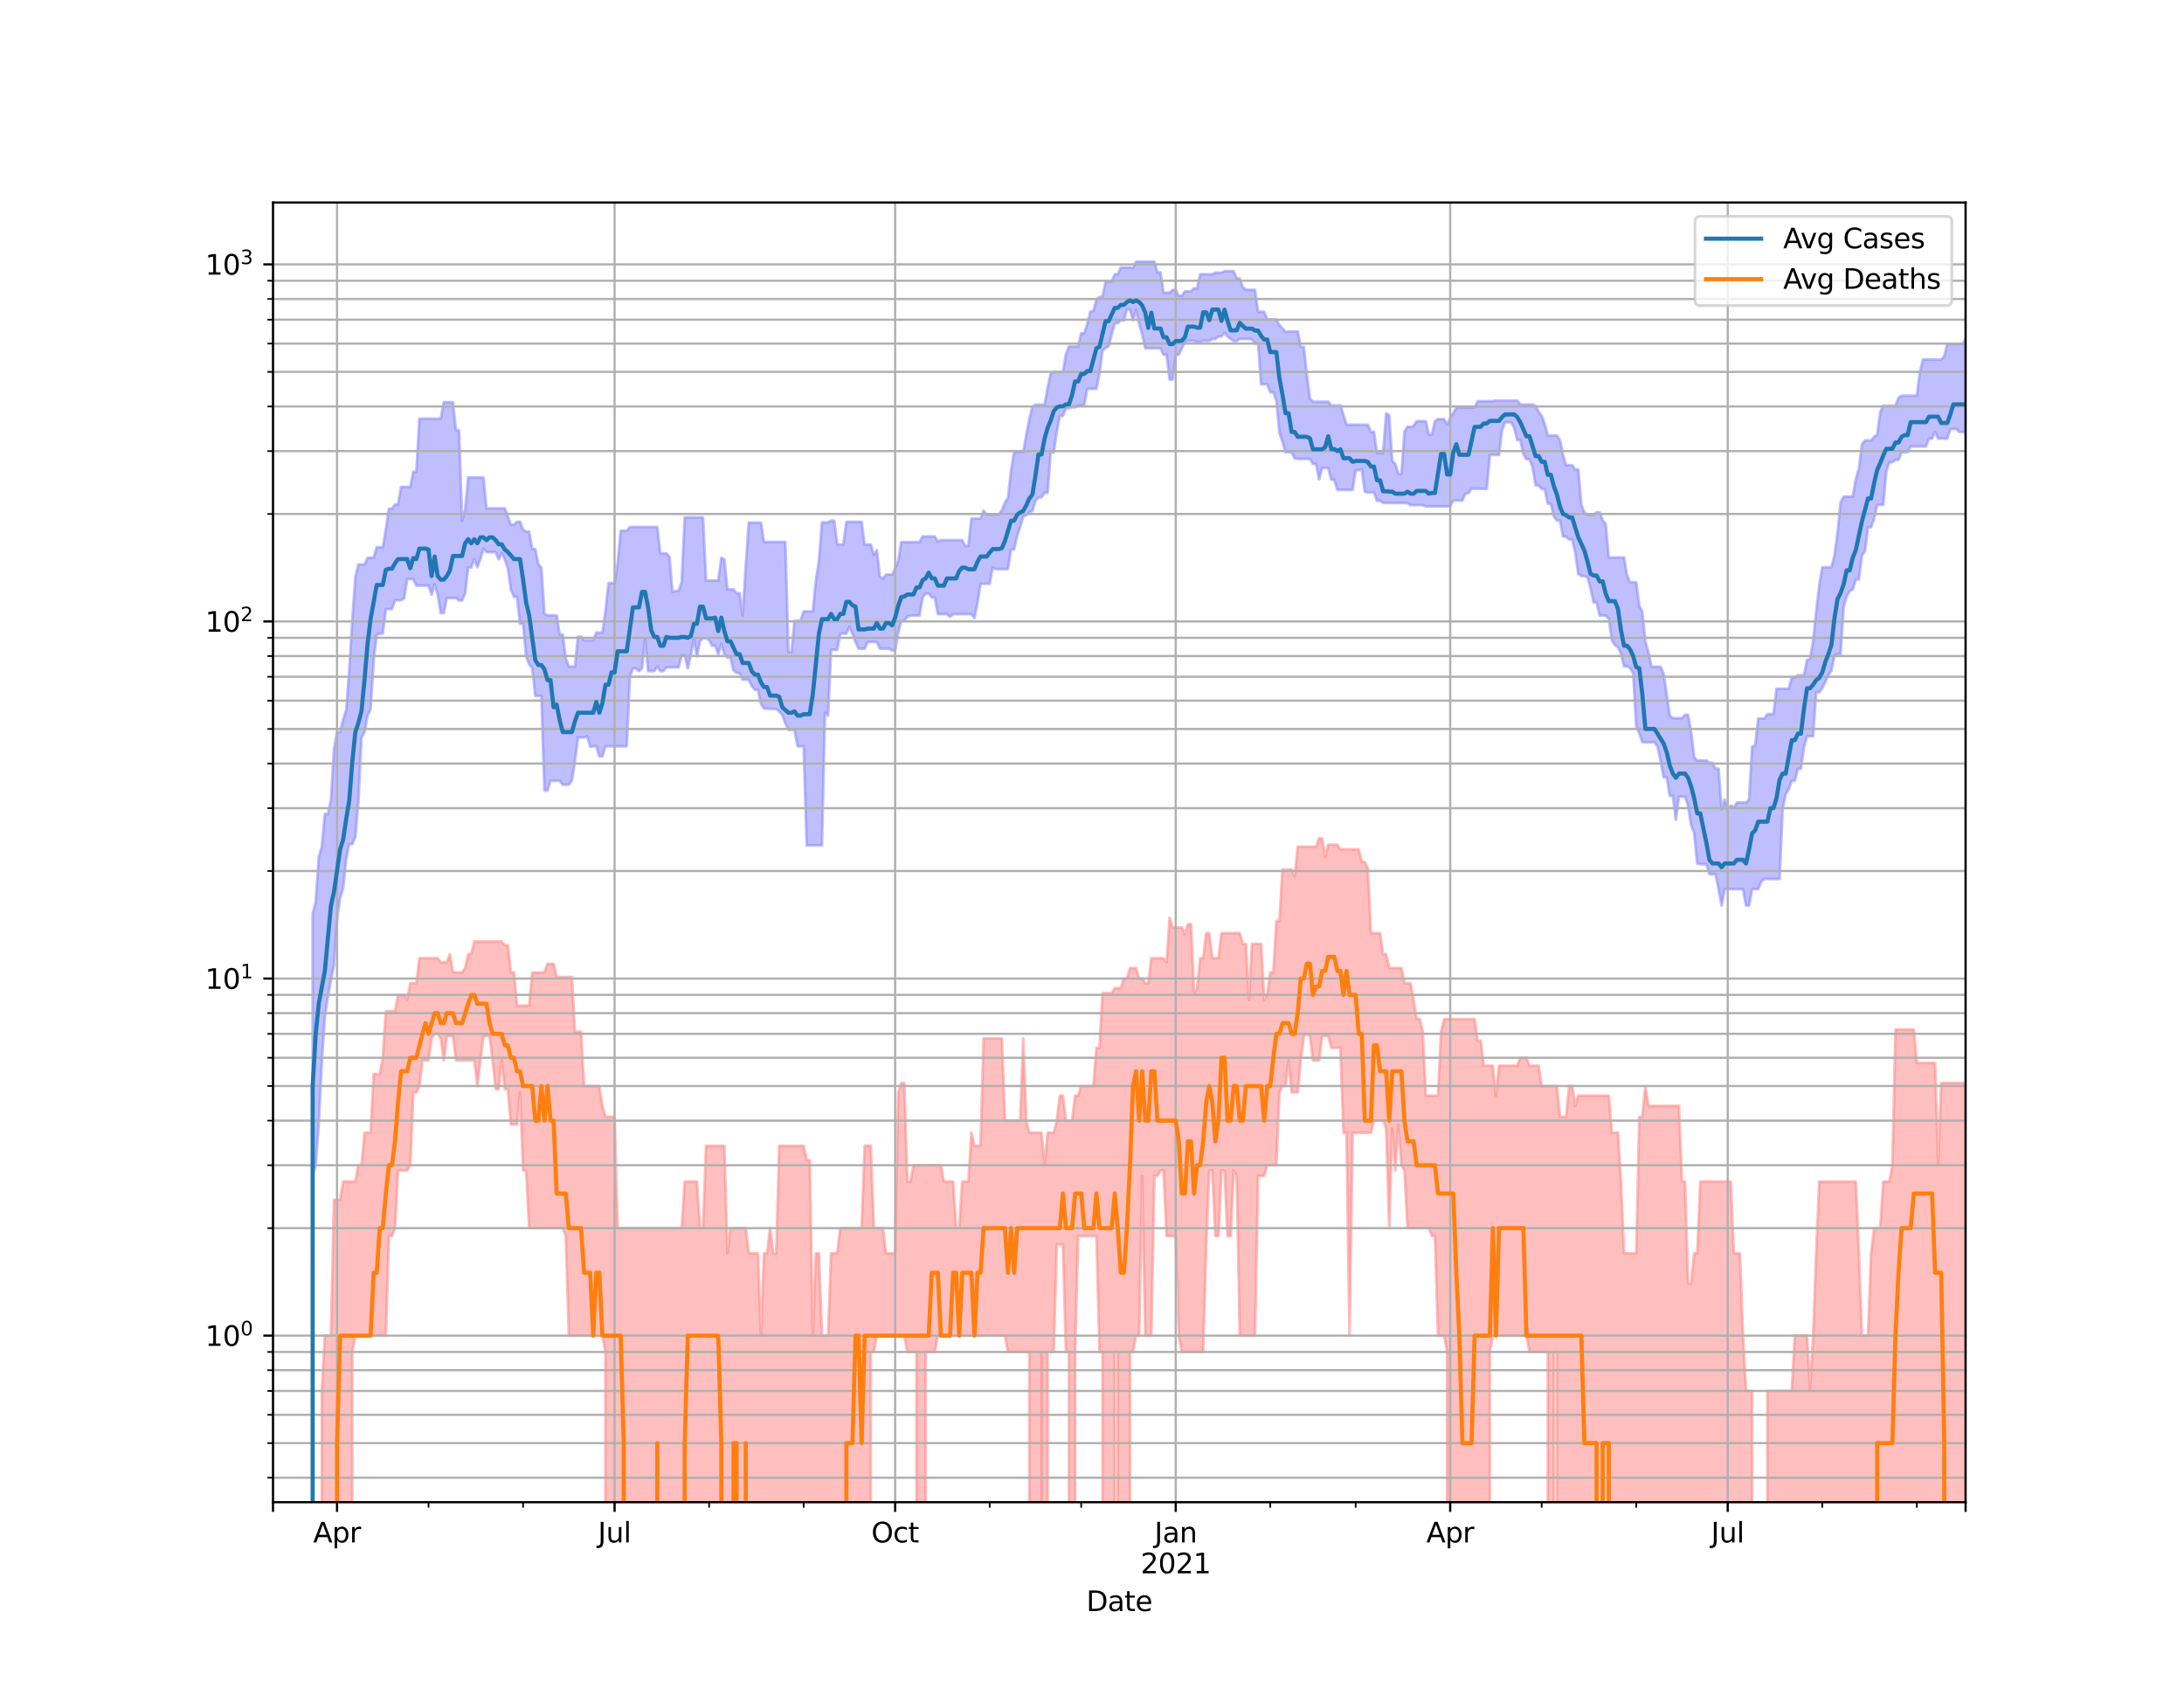 <?xml version="1.0" encoding="utf-8" standalone="no"?>
<!DOCTYPE svg PUBLIC "-//W3C//DTD SVG 1.1//EN"
  "http://www.w3.org/Graphics/SVG/1.1/DTD/svg11.dtd">
<svg height="612pt" version="1.1" viewBox="0 0 792 612" width="792pt" xmlns="http://www.w3.org/2000/svg" xmlns:xlink="http://www.w3.org/1999/xlink">
 <defs>
  <style type="text/css">*{stroke-linecap:butt;stroke-linejoin:round;}</style>
 </defs>
 <g id="figure_1">
  <g id="patch_1">
   <path d="M 0 612 
L 792 612 
L 792 0 
L 0 0 
z
" style="fill:#ffffff;"/>
  </g>
  <g id="axes_1">
   <g id="patch_2">
    <path d="M 99 544.68 
L 712.8 544.68 
L 712.8 73.44 
L 99 73.44 
z
" style="fill:#ffffff;"/>
   </g>
   <g id="PolyCollection_1">
    <path clip-path="url(#p68e2955192)" d="M 99 129958.075 
L 99 129958.075 
L 100.106 129958.075 
L 101.212 129958.075 
L 102.318 129958.075 
L 103.424 129958.075 
L 104.53 129958.075 
L 105.636 129958.075 
L 106.742 129958.075 
L 107.848 129958.075 
L 108.954 129958.075 
L 110.059 129958.075 
L 111.165 129958.075 
L 112.271 129958.075 
L 113.377 331.267 
L 114.483 326.994 
L 115.589 310.732 
L 116.695 307.007 
L 117.801 295.137 
L 118.907 295.137 
L 120.013 289.937 
L 121.119 271.628 
L 122.225 265.448 
L 123.331 265.448 
L 124.437 260.824 
L 125.543 257.54 
L 126.649 242.956 
L 127.755 224.777 
L 128.861 209.259 
L 129.966 204.677 
L 131.072 204.677 
L 132.178 204.677 
L 133.284 202.313 
L 134.39 202.201 
L 135.496 202.201 
L 136.602 198.419 
L 137.708 198.419 
L 138.814 198.419 
L 139.92 191.943 
L 141.026 184.454 
L 142.132 184.454 
L 143.238 182.926 
L 144.344 182.926 
L 145.45 176.556 
L 146.556 176.556 
L 147.662 176.556 
L 148.768 176.556 
L 149.874 171.028 
L 150.979 171.028 
L 152.085 151.8 
L 153.191 151.8 
L 154.297 151.8 
L 155.403 151.8 
L 156.509 151.8 
L 157.615 151.8 
L 158.721 151.8 
L 159.827 151.8 
L 160.933 145.833 
L 162.039 145.833 
L 163.145 145.833 
L 164.251 145.833 
L 165.357 156.014 
L 166.463 156.014 
L 167.569 188.95 
L 168.675 184.727 
L 169.781 173.143 
L 170.886 173.143 
L 171.992 173.143 
L 173.098 173.143 
L 174.204 173.143 
L 175.31 173.143 
L 176.416 184.318 
L 177.522 184.318 
L 178.628 184.318 
L 179.734 184.318 
L 180.84 184.318 
L 181.946 184.318 
L 183.052 184.318 
L 184.158 187.24 
L 185.264 190.261 
L 186.37 190.261 
L 187.476 189.186 
L 188.582 189.186 
L 189.688 192.099 
L 190.794 192.756 
L 191.899 192.756 
L 193.005 199.085 
L 194.111 199.085 
L 195.217 204.483 
L 196.323 205.897 
L 197.429 222.486 
L 198.535 223.132 
L 199.641 223.132 
L 200.747 223.132 
L 201.853 223.132 
L 202.959 230.087 
L 204.065 230.087 
L 205.171 238.734 
L 206.277 241.663 
L 207.383 241.663 
L 208.489 241.663 
L 209.595 230.826 
L 210.701 230.826 
L 211.806 232.143 
L 212.912 232.143 
L 214.018 232.143 
L 215.124 232.143 
L 216.23 229.357 
L 217.336 229.357 
L 218.442 229.357 
L 219.548 221.743 
L 220.654 211.412 
L 221.76 211.412 
L 222.866 211.412 
L 223.972 204.25 
L 225.078 192.474 
L 226.184 192.474 
L 227.29 192.474 
L 228.396 191.081 
L 229.502 191.081 
L 230.608 191.081 
L 231.714 191.081 
L 232.819 191.081 
L 233.925 191.081 
L 235.031 191.081 
L 236.137 191.081 
L 237.243 191.081 
L 238.349 191.081 
L 239.455 200.658 
L 240.561 200.658 
L 241.667 200.658 
L 242.773 201.867 
L 243.879 214.618 
L 244.985 214.294 
L 246.091 214.294 
L 247.197 211.018 
L 248.303 187.584 
L 249.409 187.584 
L 250.515 187.584 
L 251.621 187.584 
L 252.726 187.584 
L 253.832 187.584 
L 254.938 187.584 
L 256.044 210.498 
L 257.15 210.498 
L 258.256 210.498 
L 259.362 210.498 
L 260.468 210.498 
L 261.574 202.201 
L 262.68 202.876 
L 263.786 213.697 
L 264.892 213.697 
L 265.998 213.697 
L 267.104 215.085 
L 268.21 215.085 
L 269.316 223.186 
L 270.422 205.186 
L 271.528 189.513 
L 272.634 189.513 
L 273.739 189.513 
L 274.845 189.513 
L 275.951 189.513 
L 277.057 196.535 
L 278.163 196.535 
L 279.269 196.535 
L 280.375 196.535 
L 281.481 196.535 
L 282.587 196.535 
L 283.693 196.535 
L 284.799 196.535 
L 285.905 236.496 
L 287.011 236.496 
L 288.117 225.112 
L 289.223 225.112 
L 290.329 224.945 
L 291.435 221.69 
L 292.541 221.69 
L 293.646 221.69 
L 294.752 221.69 
L 295.858 210.541 
L 296.964 203.407 
L 298.07 189.394 
L 299.176 189.394 
L 300.282 189.394 
L 301.388 188.774 
L 302.494 188.774 
L 303.6 197.418 
L 304.706 197.418 
L 305.812 197.418 
L 306.918 189.216 
L 308.024 189.216 
L 309.13 189.216 
L 310.236 189.216 
L 311.342 189.216 
L 312.448 189.216 
L 313.554 197.418 
L 314.659 197.418 
L 315.765 197.418 
L 316.871 201.131 
L 317.977 199.509 
L 319.083 209.09 
L 320.189 209.854 
L 321.295 208.337 
L 322.401 208.337 
L 323.507 208.337 
L 324.613 206.097 
L 325.719 203.445 
L 326.825 196.568 
L 327.931 196.568 
L 329.037 196.568 
L 330.143 196.568 
L 331.249 196.568 
L 332.355 196.568 
L 333.461 196.568 
L 334.566 194.484 
L 335.672 194.484 
L 336.778 194.484 
L 337.884 194.484 
L 338.99 194.484 
L 340.096 196.366 
L 341.202 195.865 
L 342.308 195.865 
L 343.414 195.865 
L 344.52 195.865 
L 345.626 195.865 
L 346.732 195.865 
L 347.838 195.865 
L 348.944 195.865 
L 350.05 197.933 
L 351.156 197.933 
L 352.262 188.045 
L 353.368 188.045 
L 354.474 188.045 
L 355.579 188.045 
L 356.685 185.165 
L 357.791 186.53 
L 358.897 186.53 
L 360.003 186.53 
L 361.109 186.53 
L 362.215 186.53 
L 363.321 185 
L 364.427 182.19 
L 365.533 180.544 
L 366.639 170.686 
L 367.745 163.919 
L 368.851 163.919 
L 369.957 163.919 
L 371.063 163.919 
L 372.169 157.694 
L 373.275 151.952 
L 374.381 147.484 
L 375.486 146.729 
L 376.592 146.729 
L 377.698 146.729 
L 378.804 146.687 
L 379.91 140.588 
L 381.016 135.461 
L 382.122 134.884 
L 383.228 134.884 
L 384.334 134.884 
L 385.44 134.884 
L 386.546 128.436 
L 387.652 125.637 
L 388.758 125.637 
L 389.864 125.637 
L 390.97 125.637 
L 392.076 120.835 
L 393.182 120.835 
L 394.288 117.45 
L 395.394 113 
L 396.499 112.794 
L 397.605 108.509 
L 398.711 107.649 
L 399.817 107.649 
L 400.923 102.095 
L 402.029 102.095 
L 403.135 102.095 
L 404.241 99.456 
L 405.347 99.456 
L 406.453 96.97 
L 407.559 96.97 
L 408.665 96.97 
L 409.771 96.97 
L 410.877 97.195 
L 411.983 94.86 
L 413.089 94.86 
L 414.195 94.86 
L 415.301 94.86 
L 416.406 94.86 
L 417.512 94.86 
L 418.618 94.86 
L 419.724 98.771 
L 420.83 98.771 
L 421.936 106.117 
L 423.042 106.117 
L 424.148 106.117 
L 425.254 105.134 
L 426.36 105.134 
L 427.466 107.249 
L 428.572 107.249 
L 429.678 105.647 
L 430.784 105.647 
L 431.89 105.647 
L 432.996 104.56 
L 434.102 104.56 
L 435.208 99.438 
L 436.314 99.438 
L 437.419 99.438 
L 438.525 99.438 
L 439.631 99.438 
L 440.737 98.866 
L 441.843 98.866 
L 442.949 98.866 
L 444.055 98.335 
L 445.161 98.335 
L 446.267 98.335 
L 447.373 98.335 
L 448.479 100.981 
L 449.585 100.981 
L 450.691 104.096 
L 451.797 105.081 
L 452.903 105.081 
L 454.009 105.081 
L 455.115 105.081 
L 456.221 113.053 
L 457.326 113.053 
L 458.432 113.053 
L 459.538 115.79 
L 460.644 115.79 
L 461.75 115.79 
L 462.856 115.79 
L 463.962 117.856 
L 465.068 119.049 
L 466.174 120.363 
L 467.28 120.181 
L 468.386 120.181 
L 469.492 120.181 
L 470.598 120.181 
L 471.704 125.799 
L 472.81 125.799 
L 473.916 135.837 
L 475.022 144.509 
L 476.128 145.656 
L 477.234 145.656 
L 478.339 145.656 
L 479.445 145.656 
L 480.551 145.656 
L 481.657 145.656 
L 482.763 147.008 
L 483.869 147.008 
L 484.975 147.008 
L 486.081 147.008 
L 487.187 150.418 
L 488.293 154.002 
L 489.399 154.002 
L 490.505 154.002 
L 491.611 154.002 
L 492.717 154.002 
L 493.823 154.002 
L 494.929 154.002 
L 496.035 154.002 
L 497.141 156.574 
L 498.246 156.574 
L 499.352 164.241 
L 500.458 164.241 
L 501.564 164.241 
L 502.67 149.916 
L 503.776 150.582 
L 504.882 167.101 
L 505.988 168.21 
L 507.094 171.825 
L 508.2 171.825 
L 509.306 156.541 
L 510.412 154.734 
L 511.518 154.734 
L 512.624 154.494 
L 513.73 152.704 
L 514.836 152.704 
L 515.942 152.704 
L 517.048 152.704 
L 518.154 157.593 
L 519.259 157.593 
L 520.365 152.704 
L 521.471 151.968 
L 522.577 151.968 
L 523.683 151.968 
L 524.789 153.907 
L 525.895 151.542 
L 527.001 149.828 
L 528.107 147.781 
L 529.213 147.781 
L 530.319 147.781 
L 531.425 147.781 
L 532.531 147.781 
L 533.637 147.781 
L 534.743 147.781 
L 535.849 145.465 
L 536.955 145.465 
L 538.061 145.465 
L 539.166 145.465 
L 540.272 145.465 
L 541.378 145.465 
L 542.484 145.262 
L 543.59 145.262 
L 544.696 145.262 
L 545.802 145.262 
L 546.908 145.262 
L 548.014 145.262 
L 549.12 145.262 
L 550.226 145.262 
L 551.332 146.701 
L 552.438 146.701 
L 553.544 146.701 
L 554.65 146.701 
L 555.756 146.701 
L 556.862 147.161 
L 557.968 149.302 
L 559.074 150.746 
L 560.179 153.765 
L 561.285 157.931 
L 562.391 157.931 
L 563.497 157.931 
L 564.603 157.931 
L 565.709 159.531 
L 566.815 164.909 
L 567.921 168.68 
L 569.027 168.68 
L 570.133 168.68 
L 571.239 170.241 
L 572.345 170.241 
L 573.451 183.058 
L 574.557 185.774 
L 575.663 186.615 
L 576.769 186.615 
L 577.875 186.615 
L 578.981 185.774 
L 580.086 185.774 
L 581.192 188.686 
L 582.298 190.02 
L 583.404 202.127 
L 584.51 202.127 
L 585.616 202.127 
L 586.722 202.127 
L 587.828 202.127 
L 588.934 202.127 
L 590.04 208.587 
L 591.146 211.149 
L 592.252 211.149 
L 593.358 211.149 
L 594.464 219.621 
L 595.57 221.796 
L 596.676 232.653 
L 597.782 236.496 
L 598.888 241.739 
L 599.994 241.739 
L 601.099 241.739 
L 602.205 241.739 
L 603.311 244.358 
L 604.417 251.945 
L 605.523 259.467 
L 606.629 260.403 
L 607.735 260.403 
L 608.841 260.403 
L 609.947 260.403 
L 611.053 259.158 
L 612.159 259.158 
L 613.265 265.448 
L 614.371 274.519 
L 615.477 275.746 
L 616.583 275.746 
L 617.689 275.746 
L 618.795 275.746 
L 619.901 276.579 
L 621.006 276.579 
L 622.112 278.718 
L 623.218 278.718 
L 624.324 293.412 
L 625.43 289.937 
L 626.536 293.412 
L 627.642 292.107 
L 628.748 292.662 
L 629.854 291.011 
L 630.96 291.011 
L 632.066 291.011 
L 633.172 291.011 
L 634.278 289.937 
L 635.384 270.739 
L 636.49 270.362 
L 637.596 260.508 
L 638.702 260.508 
L 639.808 260.508 
L 640.914 258.953 
L 642.019 258.953 
L 643.125 258.953 
L 644.231 249.733 
L 645.337 249.733 
L 646.443 249.733 
L 647.549 249.733 
L 648.655 249.733 
L 649.761 245.634 
L 650.867 245.634 
L 651.973 244.833 
L 653.079 244.833 
L 654.185 244.833 
L 655.291 239.308 
L 656.397 238.877 
L 657.503 232.525 
L 658.609 221.849 
L 659.715 212.208 
L 660.821 205.699 
L 661.926 205.699 
L 663.032 205.699 
L 664.138 205.699 
L 665.244 201.424 
L 666.35 193.231 
L 667.456 182.19 
L 668.562 180.039 
L 669.668 180.039 
L 670.774 180.039 
L 671.88 180.039 
L 672.986 173.724 
L 674.092 169.968 
L 675.198 161.177 
L 676.304 159.688 
L 677.41 159.688 
L 678.516 159.688 
L 679.622 158.391 
L 680.728 157.677 
L 681.834 149.418 
L 682.939 147.105 
L 684.045 147.105 
L 685.151 147.105 
L 686.257 147.105 
L 687.363 147.105 
L 688.469 144.282 
L 689.575 143.45 
L 690.681 143.45 
L 691.787 143.45 
L 692.893 143.45 
L 693.999 143.45 
L 695.105 143.45 
L 696.211 135.03 
L 697.317 130.376 
L 698.423 130.376 
L 699.529 130.376 
L 700.635 130.376 
L 701.741 130.376 
L 702.846 130.376 
L 703.952 130.376 
L 705.058 129.143 
L 706.164 124.709 
L 707.27 124.709 
L 708.376 124.709 
L 709.482 124.709 
L 710.588 124.709 
L 711.694 124.709 
L 712.8 122.952 
L 712.8 156.673 
L 712.8 156.673 
L 711.694 156.673 
L 710.588 156.673 
L 709.482 155.541 
L 708.376 155.541 
L 707.27 155.541 
L 706.164 159.027 
L 705.058 159.027 
L 703.952 159.027 
L 702.846 159.027 
L 701.741 156.574 
L 700.635 159.027 
L 699.529 159.027 
L 698.423 161.9 
L 697.317 161.9 
L 696.211 161.9 
L 695.105 161.9 
L 693.999 161.9 
L 692.893 161.9 
L 691.787 163.863 
L 690.681 164.033 
L 689.575 164.033 
L 688.469 166.723 
L 687.363 166.723 
L 686.257 167.623 
L 685.151 167.623 
L 684.045 170.878 
L 682.939 183.058 
L 681.834 183.058 
L 680.728 183.058 
L 679.622 188.045 
L 678.516 191.203 
L 677.41 191.203 
L 676.304 199.901 
L 675.198 201.535 
L 674.092 210.11 
L 672.986 210.11 
L 671.88 213.742 
L 670.774 214.34 
L 669.668 216.269 
L 668.562 220.08 
L 667.456 237.186 
L 666.35 237.186 
L 665.244 237.744 
L 664.138 243.187 
L 663.032 244.833 
L 661.926 247.271 
L 660.821 249.56 
L 659.715 251.05 
L 658.609 251.05 
L 657.503 266.96 
L 656.397 266.96 
L 655.291 266.96 
L 654.185 270.992 
L 653.079 278.718 
L 651.973 278.718 
L 650.867 283.097 
L 649.761 283.097 
L 648.655 286.164 
L 647.549 288.019 
L 646.443 293.412 
L 645.337 318.719 
L 644.231 318.719 
L 643.125 318.719 
L 642.019 318.719 
L 640.914 318.719 
L 639.808 318.719 
L 638.702 319.614 
L 637.596 322.388 
L 636.49 322.388 
L 635.384 322.388 
L 634.278 328.383 
L 633.172 328.383 
L 632.066 322.388 
L 630.96 322.388 
L 629.854 322.388 
L 628.748 322.388 
L 627.642 322.388 
L 626.536 322.388 
L 625.43 322.388 
L 624.324 328.383 
L 623.218 322.388 
L 622.112 316.971 
L 621.006 316.971 
L 619.901 316.971 
L 618.795 313.36 
L 617.689 313.36 
L 616.583 313.36 
L 615.477 313.092 
L 614.371 302.174 
L 613.265 299.169 
L 612.159 292.107 
L 611.053 288.882 
L 609.947 288.882 
L 608.841 288.882 
L 607.735 297.319 
L 606.629 288.535 
L 605.523 288.535 
L 604.417 281.855 
L 603.311 281.855 
L 602.205 276.023 
L 601.099 270.739 
L 599.994 269.123 
L 598.888 269.123 
L 597.782 269.123 
L 596.676 269.123 
L 595.57 269.123 
L 594.464 265.909 
L 593.358 263.42 
L 592.252 244.043 
L 591.146 242.268 
L 590.04 241.588 
L 588.934 241.588 
L 587.828 236.978 
L 586.722 234.674 
L 585.616 233.883 
L 584.51 232.079 
L 583.404 224.444 
L 582.298 223.186 
L 581.192 223.186 
L 580.086 223.186 
L 578.981 218.465 
L 577.875 218.465 
L 576.769 213.287 
L 575.663 209.259 
L 574.557 208.88 
L 573.451 208.88 
L 572.345 208.13 
L 571.239 200.368 
L 570.133 195.599 
L 569.027 195.599 
L 567.921 194.581 
L 566.815 194.581 
L 565.709 188.745 
L 564.603 188.745 
L 563.497 187.297 
L 562.391 182.61 
L 561.285 182.61 
L 560.179 177.317 
L 559.074 177.317 
L 557.968 175.969 
L 556.862 175.969 
L 555.756 169.341 
L 554.65 166.486 
L 553.544 166.486 
L 552.438 164.679 
L 551.332 159.583 
L 550.226 159.583 
L 549.12 155.2 
L 548.014 153.108 
L 546.908 153.108 
L 545.802 153.108 
L 544.696 156.014 
L 543.59 164.947 
L 542.484 164.947 
L 541.378 164.947 
L 540.272 164.947 
L 539.166 177.222 
L 538.061 177.222 
L 536.955 177.222 
L 535.849 177.222 
L 534.743 177.222 
L 533.637 177.222 
L 532.531 178.748 
L 531.425 178.994 
L 530.319 181.49 
L 529.213 181.49 
L 528.107 181.49 
L 527.001 181.49 
L 525.895 183.618 
L 524.789 183.618 
L 523.683 183.618 
L 522.577 183.618 
L 521.471 183.618 
L 520.365 183.618 
L 519.259 183.618 
L 518.154 183.618 
L 517.048 183.618 
L 515.942 183.138 
L 514.836 183.138 
L 513.73 183.138 
L 512.624 183.138 
L 511.518 183.138 
L 510.412 182.373 
L 509.306 182.373 
L 508.2 182.373 
L 507.094 182.373 
L 505.988 182.373 
L 504.882 182.373 
L 503.776 182.373 
L 502.67 182.373 
L 501.564 182.373 
L 500.458 181.593 
L 499.352 181.593 
L 498.246 178.576 
L 497.141 178.576 
L 496.035 178.576 
L 494.929 178.356 
L 493.823 170.094 
L 492.717 170.516 
L 491.611 170.516 
L 490.505 177.629 
L 489.399 177.629 
L 488.293 177.629 
L 487.187 177.629 
L 486.081 177.629 
L 484.975 177.629 
L 483.869 173.927 
L 482.763 173.927 
L 481.657 169.695 
L 480.551 169.695 
L 479.445 169.695 
L 478.339 173.769 
L 477.234 168.21 
L 476.128 168.21 
L 475.022 166.387 
L 473.916 166.387 
L 472.81 166.387 
L 471.704 166.387 
L 470.598 166.387 
L 469.492 166.249 
L 468.386 163.995 
L 467.28 163.995 
L 466.174 163.995 
L 465.068 160.144 
L 463.962 156.906 
L 462.856 145.208 
L 461.75 142.232 
L 460.644 142.232 
L 459.538 139.332 
L 458.432 139.332 
L 457.326 139.332 
L 456.221 124.512 
L 455.115 124.512 
L 454.009 123.107 
L 452.903 122.861 
L 451.797 122.861 
L 450.691 122.861 
L 449.585 122.861 
L 448.479 123.676 
L 447.373 123.676 
L 446.267 122.861 
L 445.161 122.022 
L 444.055 120.66 
L 442.949 122.022 
L 441.843 122.022 
L 440.737 122.906 
L 439.631 122.906 
L 438.525 123.593 
L 437.419 123.593 
L 436.314 123.593 
L 435.208 124.064 
L 434.102 124.064 
L 432.996 123.593 
L 431.89 123.593 
L 430.784 123.593 
L 429.678 124.064 
L 428.572 126.27 
L 427.466 128.637 
L 426.36 128.637 
L 425.254 137.605 
L 424.148 137.605 
L 423.042 128.637 
L 421.936 128.637 
L 420.83 126.27 
L 419.724 126.27 
L 418.618 126.27 
L 417.512 126.27 
L 416.406 126.27 
L 415.301 126.27 
L 414.195 121.213 
L 413.089 117.483 
L 411.983 112.325 
L 410.877 116.185 
L 409.771 112.227 
L 408.665 112.227 
L 407.559 116.185 
L 406.453 116.152 
L 405.347 117.186 
L 404.241 117.186 
L 403.135 121.24 
L 402.029 125.532 
L 400.923 126.135 
L 399.817 127.186 
L 398.711 135.37 
L 397.605 141.013 
L 396.499 141.013 
L 395.394 141.013 
L 394.288 141.013 
L 393.182 146.966 
L 392.076 146.966 
L 390.97 147.036 
L 389.864 147.682 
L 388.758 147.682 
L 387.652 148.065 
L 386.546 148.065 
L 385.44 150.82 
L 384.334 150.82 
L 383.228 156.557 
L 382.122 164.033 
L 381.016 164.033 
L 379.91 178.674 
L 378.804 178.674 
L 377.698 180.342 
L 376.592 180.342 
L 375.486 181.645 
L 374.381 185.248 
L 373.275 185.774 
L 372.169 186.785 
L 371.063 187.297 
L 369.957 191.05 
L 368.851 194.322 
L 367.745 199.191 
L 366.639 199.191 
L 365.533 206.337 
L 364.427 206.337 
L 363.321 206.337 
L 362.215 206.337 
L 361.109 206.337 
L 360.003 205.778 
L 358.897 211.676 
L 357.791 211.676 
L 356.685 211.676 
L 355.579 211.676 
L 354.474 218.514 
L 353.368 224.113 
L 352.262 222.701 
L 351.156 222.701 
L 350.05 222.701 
L 348.944 222.701 
L 347.838 222.701 
L 346.732 222.701 
L 345.626 222.701 
L 344.52 223.675 
L 343.414 222.701 
L 342.308 222.701 
L 341.202 222.701 
L 340.096 222.701 
L 338.99 216.653 
L 337.884 216.653 
L 336.778 215.179 
L 335.672 215.179 
L 334.566 216.701 
L 333.461 223.186 
L 332.355 223.186 
L 331.249 223.186 
L 330.143 223.186 
L 329.037 223.675 
L 327.931 225.168 
L 326.825 225.168 
L 325.719 229.478 
L 324.613 235.882 
L 323.507 235.882 
L 322.401 235.208 
L 321.295 235.208 
L 320.189 235.208 
L 319.083 235.208 
L 317.977 232.781 
L 316.871 232.781 
L 315.765 232.781 
L 314.659 232.781 
L 313.554 235.208 
L 312.448 235.208 
L 311.342 235.208 
L 310.236 232.781 
L 309.13 229.721 
L 308.024 227.282 
L 306.918 229.721 
L 305.812 229.721 
L 304.706 229.842 
L 303.6 235.611 
L 302.494 235.611 
L 301.388 235.611 
L 300.282 259.467 
L 299.176 258.444 
L 298.07 306.528 
L 296.964 306.528 
L 295.858 306.528 
L 294.752 306.528 
L 293.646 306.528 
L 292.541 306.528 
L 291.435 270.613 
L 290.329 270.613 
L 289.223 270.613 
L 288.117 264.651 
L 287.011 264.651 
L 285.905 264.651 
L 284.799 262.324 
L 283.693 259.261 
L 282.587 258.04 
L 281.481 257.043 
L 280.375 257.043 
L 279.269 257.043 
L 278.163 256.945 
L 277.057 256.945 
L 275.951 255.197 
L 274.845 250.081 
L 273.739 250.081 
L 272.634 248.787 
L 271.528 246.447 
L 270.422 246.447 
L 269.316 246.447 
L 268.21 244.043 
L 267.104 243.965 
L 265.998 243.11 
L 264.892 238.449 
L 263.786 238.449 
L 262.68 237.186 
L 261.574 233.492 
L 260.468 237.186 
L 259.362 234.146 
L 258.256 234.146 
L 257.15 232.016 
L 256.044 231.449 
L 254.938 231.449 
L 253.832 232.525 
L 252.726 237.955 
L 251.621 231.826 
L 250.515 237.604 
L 249.409 242.344 
L 248.303 237.604 
L 247.197 237.604 
L 246.091 241.965 
L 244.985 241.965 
L 243.879 241.965 
L 242.773 241.965 
L 241.667 241.965 
L 240.561 243.342 
L 239.455 243.342 
L 238.349 241.663 
L 237.243 243.342 
L 236.137 243.342 
L 235.031 243.342 
L 233.925 231.763 
L 232.819 242.344 
L 231.714 243.342 
L 230.608 242.344 
L 229.502 242.344 
L 228.396 245.473 
L 227.29 270.613 
L 226.184 270.613 
L 225.078 270.613 
L 223.972 270.613 
L 222.866 270.613 
L 221.76 270.613 
L 220.654 270.613 
L 219.548 270.613 
L 218.442 274.25 
L 217.336 274.25 
L 216.23 270.613 
L 215.124 270.613 
L 214.018 270.739 
L 212.912 266.96 
L 211.806 267.434 
L 210.701 267.434 
L 209.595 267.434 
L 208.489 276.161 
L 207.383 282.941 
L 206.277 284.529 
L 205.171 284.529 
L 204.065 284.529 
L 202.959 283.097 
L 201.853 283.097 
L 200.747 283.097 
L 199.641 283.097 
L 198.535 286.664 
L 197.429 286.664 
L 196.323 252.308 
L 195.217 252.308 
L 194.111 252.308 
L 193.005 242.268 
L 191.899 240.842 
L 190.794 238.166 
L 189.688 226.187 
L 188.582 226.187 
L 187.476 216.413 
L 186.37 216.413 
L 185.264 213.88 
L 184.158 206.017 
L 183.052 202.801 
L 181.946 200.549 
L 180.84 202.801 
L 179.734 200.224 
L 178.628 200.224 
L 177.522 200.224 
L 176.416 200.224 
L 175.31 198.944 
L 174.204 202.763 
L 173.098 205.659 
L 171.992 202.763 
L 170.886 205.778 
L 169.781 205.778 
L 168.675 215.179 
L 167.569 217.723 
L 166.463 217.723 
L 165.357 216.846 
L 164.251 216.846 
L 163.145 216.846 
L 162.039 216.846 
L 160.933 222.326 
L 159.827 222.326 
L 158.721 215.65 
L 157.615 211.809 
L 156.509 215.65 
L 155.403 212.342 
L 154.297 212.342 
L 153.191 212.342 
L 152.085 212.342 
L 150.979 212.342 
L 149.874 209.982 
L 148.768 209.982 
L 147.662 209.982 
L 146.556 216.943 
L 145.45 217.674 
L 144.344 217.674 
L 143.238 217.674 
L 142.132 220.853 
L 141.026 220.853 
L 139.92 220.853 
L 138.814 229.721 
L 137.708 229.721 
L 136.602 230.209 
L 135.496 239.525 
L 134.39 257.142 
L 133.284 259.57 
L 132.178 265.448 
L 131.072 267.434 
L 129.966 290.651 
L 128.861 303.513 
L 127.755 306.054 
L 126.649 306.054 
L 125.543 311.508 
L 124.437 322.073 
L 123.331 325.639 
L 122.225 333.531 
L 121.119 349.965 
L 120.013 355.376 
L 118.907 361.363 
L 117.801 368.782 
L 116.695 385.441 
L 115.589 407.757 
L 114.483 422.51 
L 113.377 426.389 
L 112.271 129958.075 
L 111.165 129958.075 
L 110.059 129958.075 
L 108.954 129958.075 
L 107.848 129958.075 
L 106.742 129958.075 
L 105.636 129958.075 
L 104.53 129958.075 
L 103.424 129958.075 
L 102.318 129958.075 
L 101.212 129958.075 
L 100.106 129958.075 
L 99 129958.075 
z
" style="fill:#8080ff;fill-opacity:0.5;stroke:#8080ff;stroke-opacity:0.5;"/>
   </g>
   <g id="PolyCollection_2">
    <path clip-path="url(#p68e2955192)" d="M 99 129958.075 
L 99 129958.075 
L 100.106 129958.075 
L 101.212 129958.075 
L 102.318 129958.075 
L 103.424 129958.075 
L 104.53 129958.075 
L 105.636 129958.075 
L 106.742 129958.075 
L 107.848 129958.075 
L 108.954 129958.075 
L 110.059 129958.075 
L 111.165 129958.075 
L 112.271 129958.075 
L 113.377 129958.075 
L 114.483 129958.075 
L 115.589 129958.075 
L 116.695 504.34 
L 117.801 484.285 
L 118.907 484.285 
L 120.013 484.285 
L 121.119 435.057 
L 122.225 435.057 
L 123.331 435.057 
L 124.437 428.434 
L 125.543 428.434 
L 126.649 428.434 
L 127.755 428.434 
L 128.861 428.434 
L 129.966 422.51 
L 131.072 422.51 
L 132.178 410.717 
L 133.284 410.717 
L 134.39 410.717 
L 135.496 389.459 
L 136.602 389.459 
L 137.708 389.459 
L 138.814 383.534 
L 139.92 366.66 
L 141.026 366.66 
L 142.132 366.66 
L 143.238 366.66 
L 144.344 360.735 
L 145.45 360.735 
L 146.556 360.735 
L 147.662 362.641 
L 148.768 356.523 
L 149.874 356.523 
L 150.979 356.523 
L 152.085 347.443 
L 153.191 347.443 
L 154.297 347.443 
L 155.403 347.443 
L 156.509 347.443 
L 157.615 347.443 
L 158.721 347.443 
L 159.827 348.943 
L 160.933 348.943 
L 162.039 348.943 
L 163.145 345.982 
L 164.251 352.605 
L 165.357 352.605 
L 166.463 352.605 
L 167.569 352.605 
L 168.675 351.006 
L 169.781 345.982 
L 170.886 345.982 
L 171.992 341.371 
L 173.098 341.371 
L 174.204 341.371 
L 175.31 341.371 
L 176.416 341.371 
L 177.522 341.371 
L 178.628 341.371 
L 179.734 341.371 
L 180.84 341.371 
L 181.946 341.371 
L 183.052 342.715 
L 184.158 342.715 
L 185.264 352.605 
L 186.37 352.605 
L 187.476 364.615 
L 188.582 364.615 
L 189.688 364.615 
L 190.794 364.615 
L 191.899 364.615 
L 193.005 352.605 
L 194.111 352.605 
L 195.217 352.605 
L 196.323 352.605 
L 197.429 352.605 
L 198.535 349.451 
L 199.641 349.451 
L 200.747 349.451 
L 201.853 354.251 
L 202.959 354.251 
L 204.065 354.251 
L 205.171 354.251 
L 206.277 354.251 
L 207.383 354.251 
L 208.489 374.069 
L 209.595 374.069 
L 210.701 374.069 
L 211.806 393.786 
L 212.912 393.786 
L 214.018 393.786 
L 215.124 393.786 
L 216.23 393.786 
L 217.336 393.786 
L 218.442 400.974 
L 219.548 404.945 
L 220.654 404.945 
L 221.76 404.945 
L 222.866 404.945 
L 223.972 445.309 
L 225.078 445.309 
L 226.184 445.309 
L 227.29 445.309 
L 228.396 445.309 
L 229.502 445.309 
L 230.608 445.309 
L 231.714 445.309 
L 232.819 445.309 
L 233.925 445.309 
L 235.031 445.309 
L 236.137 445.309 
L 237.243 445.309 
L 238.349 445.309 
L 239.455 445.309 
L 240.561 445.309 
L 241.667 445.309 
L 242.773 445.309 
L 243.879 445.309 
L 244.985 445.309 
L 246.091 445.309 
L 247.197 445.309 
L 248.303 428.434 
L 249.409 428.434 
L 250.515 428.434 
L 251.621 428.434 
L 252.726 428.434 
L 253.832 445.309 
L 254.938 445.309 
L 256.044 415.472 
L 257.15 415.472 
L 258.256 415.472 
L 259.362 415.472 
L 260.468 415.472 
L 261.574 415.472 
L 262.68 415.472 
L 263.786 454.447 
L 264.892 445.309 
L 265.998 445.309 
L 267.104 445.309 
L 268.21 445.309 
L 269.316 445.309 
L 270.422 445.309 
L 271.528 454.447 
L 272.634 454.447 
L 273.739 454.447 
L 274.845 454.447 
L 275.951 484.285 
L 277.057 454.447 
L 278.163 454.447 
L 279.269 445.309 
L 280.375 454.447 
L 281.481 454.447 
L 282.587 415.472 
L 283.693 415.472 
L 284.799 415.472 
L 285.905 415.472 
L 287.011 415.472 
L 288.117 415.472 
L 289.223 415.472 
L 290.329 415.472 
L 291.435 415.472 
L 292.541 420.666 
L 293.646 420.666 
L 294.752 484.285 
L 295.858 454.447 
L 296.964 454.447 
L 298.07 484.285 
L 299.176 484.285 
L 300.282 484.285 
L 301.388 454.447 
L 302.494 454.447 
L 303.6 454.447 
L 304.706 445.309 
L 305.812 445.309 
L 306.918 445.309 
L 308.024 445.309 
L 309.13 445.309 
L 310.236 445.309 
L 311.342 445.309 
L 312.448 445.309 
L 313.554 415.472 
L 314.659 415.472 
L 315.765 415.472 
L 316.871 445.309 
L 317.977 445.309 
L 319.083 445.309 
L 320.189 445.309 
L 321.295 454.447 
L 322.401 454.447 
L 323.507 454.447 
L 324.613 454.447 
L 325.719 396.082 
L 326.825 392.673 
L 327.931 392.673 
L 329.037 428.434 
L 330.143 428.434 
L 331.249 422.51 
L 332.355 422.51 
L 333.461 422.51 
L 334.566 422.51 
L 335.672 422.51 
L 336.778 422.51 
L 337.884 422.51 
L 338.99 422.51 
L 340.096 422.51 
L 341.202 422.51 
L 342.308 428.434 
L 343.414 428.434 
L 344.52 428.434 
L 345.626 428.434 
L 346.732 445.309 
L 347.838 445.309 
L 348.944 428.434 
L 350.05 428.434 
L 351.156 428.434 
L 352.262 410.717 
L 353.368 415.472 
L 354.474 415.472 
L 355.579 415.472 
L 356.685 376.496 
L 357.791 376.496 
L 358.897 376.496 
L 360.003 376.496 
L 361.109 376.496 
L 362.215 376.496 
L 363.321 376.496 
L 364.427 406.334 
L 365.533 406.334 
L 366.639 406.334 
L 367.745 406.334 
L 368.851 406.334 
L 369.957 406.334 
L 371.063 376.496 
L 372.169 406.334 
L 373.275 410.717 
L 374.381 410.717 
L 375.486 410.717 
L 376.592 410.717 
L 377.698 410.717 
L 378.804 422.51 
L 379.91 410.717 
L 381.016 410.717 
L 382.122 410.717 
L 383.228 406.334 
L 384.334 397.265 
L 385.44 397.265 
L 386.546 406.334 
L 387.652 406.334 
L 388.758 406.334 
L 389.864 397.265 
L 390.97 397.265 
L 392.076 393.786 
L 393.182 393.786 
L 394.288 393.786 
L 395.394 393.786 
L 396.499 393.786 
L 397.605 379.905 
L 398.711 379.905 
L 399.817 360.114 
L 400.923 360.114 
L 402.029 360.114 
L 403.135 360.114 
L 404.241 358.29 
L 405.347 358.29 
L 406.453 358.29 
L 407.559 354.811 
L 408.665 354.811 
L 409.771 351.006 
L 410.877 351.006 
L 411.983 351.006 
L 413.089 354.811 
L 414.195 354.811 
L 415.301 356.523 
L 416.406 356.523 
L 417.512 347.443 
L 418.618 347.443 
L 419.724 347.443 
L 420.83 347.443 
L 421.936 347.443 
L 423.042 348.943 
L 424.148 332.766 
L 425.254 336.294 
L 426.36 336.294 
L 427.466 336.294 
L 428.572 336.294 
L 429.678 338.775 
L 430.784 335.093 
L 431.89 335.093 
L 432.996 360.114 
L 434.102 358.29 
L 435.208 347.443 
L 436.314 347.443 
L 437.419 338.354 
L 438.525 338.354 
L 439.631 347.443 
L 440.737 347.443 
L 441.843 347.443 
L 442.949 338.354 
L 444.055 338.354 
L 445.161 338.354 
L 446.267 338.354 
L 447.373 338.354 
L 448.479 338.354 
L 449.585 338.354 
L 450.691 342.263 
L 451.797 342.263 
L 452.903 362.641 
L 454.009 342.263 
L 455.115 342.263 
L 456.221 342.263 
L 457.326 342.263 
L 458.432 362.641 
L 459.538 360.735 
L 460.644 352.605 
L 461.75 352.605 
L 462.856 333.918 
L 463.962 333.918 
L 465.068 315.276 
L 466.174 315.276 
L 467.28 315.276 
L 468.386 315.276 
L 469.492 317.839 
L 470.598 307.007 
L 471.704 307.007 
L 472.81 307.007 
L 473.916 307.007 
L 475.022 307.007 
L 476.128 307.007 
L 477.234 307.007 
L 478.339 303.967 
L 479.445 303.967 
L 480.551 310.732 
L 481.657 306.291 
L 482.763 306.291 
L 483.869 306.291 
L 484.975 306.291 
L 486.081 307.976 
L 487.187 307.976 
L 488.293 307.976 
L 489.399 307.976 
L 490.505 307.976 
L 491.611 307.976 
L 492.717 307.976 
L 493.823 312.559 
L 494.929 312.559 
L 496.035 314.998 
L 497.141 338.354 
L 498.246 338.354 
L 499.352 338.354 
L 500.458 338.354 
L 501.564 345.982 
L 502.67 345.982 
L 503.776 351.006 
L 504.882 351.006 
L 505.988 351.006 
L 507.094 351.006 
L 508.2 351.006 
L 509.306 356.523 
L 510.412 356.523 
L 511.518 356.523 
L 512.624 362.641 
L 513.73 369.507 
L 514.836 369.507 
L 515.942 374.069 
L 517.048 397.265 
L 518.154 397.265 
L 519.259 397.265 
L 520.365 397.265 
L 521.471 397.265 
L 522.577 374.069 
L 523.683 369.507 
L 524.789 369.507 
L 525.895 369.507 
L 527.001 369.507 
L 528.107 369.507 
L 529.213 369.507 
L 530.319 369.507 
L 531.425 369.507 
L 532.531 369.507 
L 533.637 369.507 
L 534.743 369.507 
L 535.849 377.329 
L 536.955 377.329 
L 538.061 386.419 
L 539.166 386.419 
L 540.272 386.419 
L 541.378 386.419 
L 542.484 397.265 
L 543.59 386.419 
L 544.696 386.419 
L 545.802 386.419 
L 546.908 386.419 
L 548.014 386.419 
L 549.12 386.419 
L 550.226 386.419 
L 551.332 383.534 
L 552.438 383.534 
L 553.544 383.534 
L 554.65 386.419 
L 555.756 386.419 
L 556.862 386.419 
L 557.968 386.419 
L 559.074 393.786 
L 560.179 393.786 
L 561.285 393.786 
L 562.391 393.786 
L 563.497 393.786 
L 564.603 393.786 
L 565.709 404.945 
L 566.815 404.945 
L 567.921 404.945 
L 569.027 393.786 
L 570.133 393.786 
L 571.239 400.974 
L 572.345 397.265 
L 573.451 397.265 
L 574.557 397.265 
L 575.663 397.265 
L 576.769 397.265 
L 577.875 397.265 
L 578.981 397.265 
L 580.086 397.265 
L 581.192 397.265 
L 582.298 397.265 
L 583.404 397.265 
L 584.51 410.717 
L 585.616 410.717 
L 586.722 410.717 
L 587.828 428.434 
L 588.934 454.447 
L 590.04 454.447 
L 591.146 454.447 
L 592.252 454.447 
L 593.358 454.447 
L 594.464 404.945 
L 595.57 404.945 
L 596.676 393.786 
L 597.782 400.974 
L 598.888 400.974 
L 599.994 400.974 
L 601.099 400.974 
L 602.205 400.974 
L 603.311 400.974 
L 604.417 400.974 
L 605.523 400.974 
L 606.629 400.974 
L 607.735 400.974 
L 608.841 400.974 
L 609.947 428.434 
L 611.053 428.434 
L 612.159 465.365 
L 613.265 465.365 
L 614.371 454.447 
L 615.477 454.447 
L 616.583 428.434 
L 617.689 428.434 
L 618.795 428.434 
L 619.901 428.434 
L 621.006 428.434 
L 622.112 428.434 
L 623.218 428.434 
L 624.324 428.434 
L 625.43 428.434 
L 626.536 428.434 
L 627.642 428.434 
L 628.748 454.447 
L 629.854 454.447 
L 630.96 454.447 
L 632.066 484.285 
L 633.172 504.34 
L 634.278 504.34 
L 635.384 504.34 
L 636.49 129958.075 
L 637.596 129958.075 
L 638.702 129958.075 
L 639.808 129958.075 
L 640.914 504.34 
L 642.019 504.34 
L 643.125 504.34 
L 644.231 504.34 
L 645.337 504.34 
L 646.443 504.34 
L 647.549 504.34 
L 648.655 504.34 
L 649.761 504.34 
L 650.867 484.285 
L 651.973 484.285 
L 653.079 484.285 
L 654.185 484.285 
L 655.291 484.285 
L 656.397 504.34 
L 657.503 484.285 
L 658.609 454.447 
L 659.715 428.434 
L 660.821 428.434 
L 661.926 428.434 
L 663.032 428.434 
L 664.138 428.434 
L 665.244 428.434 
L 666.35 428.434 
L 667.456 428.434 
L 668.562 428.434 
L 669.668 428.434 
L 670.774 428.434 
L 671.88 428.434 
L 672.986 428.434 
L 674.092 454.447 
L 675.198 484.285 
L 676.304 484.285 
L 677.41 484.285 
L 678.516 454.447 
L 679.622 445.309 
L 680.728 445.309 
L 681.834 445.309 
L 682.939 428.434 
L 684.045 428.434 
L 685.151 428.434 
L 686.257 422.51 
L 687.363 373.282 
L 688.469 373.282 
L 689.575 373.282 
L 690.681 373.282 
L 691.787 373.282 
L 692.893 373.282 
L 693.999 373.282 
L 695.105 385.441 
L 696.211 385.441 
L 697.317 385.441 
L 698.423 385.441 
L 699.529 385.441 
L 700.635 385.441 
L 701.741 385.441 
L 702.846 422.51 
L 703.952 392.673 
L 705.058 392.673 
L 706.164 392.673 
L 707.27 392.673 
L 708.376 392.673 
L 709.482 392.673 
L 710.588 392.673 
L 711.694 392.673 
L 712.8 392.673 
L 712.8 129958.075 
L 712.8 129958.075 
L 711.694 129958.075 
L 710.588 129958.075 
L 709.482 129958.075 
L 708.376 129958.075 
L 707.27 129958.075 
L 706.164 129958.075 
L 705.058 129958.075 
L 703.952 129958.075 
L 702.846 129958.075 
L 701.741 129958.075 
L 700.635 129958.075 
L 699.529 129958.075 
L 698.423 129958.075 
L 697.317 129958.075 
L 696.211 129958.075 
L 695.105 129958.075 
L 693.999 129958.075 
L 692.893 129958.075 
L 691.787 129958.075 
L 690.681 129958.075 
L 689.575 129958.075 
L 688.469 129958.075 
L 687.363 129958.075 
L 686.257 129958.075 
L 685.151 129958.075 
L 684.045 129958.075 
L 682.939 129958.075 
L 681.834 129958.075 
L 680.728 129958.075 
L 679.622 129958.075 
L 678.516 129958.075 
L 677.41 129958.075 
L 676.304 129958.075 
L 675.198 129958.075 
L 674.092 129958.075 
L 672.986 129958.075 
L 671.88 129958.075 
L 670.774 129958.075 
L 669.668 129958.075 
L 668.562 129958.075 
L 667.456 129958.075 
L 666.35 129958.075 
L 665.244 129958.075 
L 664.138 129958.075 
L 663.032 129958.075 
L 661.926 129958.075 
L 660.821 129958.075 
L 659.715 129958.075 
L 658.609 129958.075 
L 657.503 129958.075 
L 656.397 129958.075 
L 655.291 129958.075 
L 654.185 129958.075 
L 653.079 129958.075 
L 651.973 129958.075 
L 650.867 129958.075 
L 649.761 129958.075 
L 648.655 129958.075 
L 647.549 129958.075 
L 646.443 129958.075 
L 645.337 129958.075 
L 644.231 129958.075 
L 643.125 129958.075 
L 642.019 129958.075 
L 640.914 129958.075 
L 639.808 129958.075 
L 638.702 129958.075 
L 637.596 129958.075 
L 636.49 129958.075 
L 635.384 129958.075 
L 634.278 129958.075 
L 633.172 129958.075 
L 632.066 129958.075 
L 630.96 129958.075 
L 629.854 129958.075 
L 628.748 129958.075 
L 627.642 129958.075 
L 626.536 129958.075 
L 625.43 129958.075 
L 624.324 129958.075 
L 623.218 129958.075 
L 622.112 129958.075 
L 621.006 129958.075 
L 619.901 129958.075 
L 618.795 129958.075 
L 617.689 129958.075 
L 616.583 129958.075 
L 615.477 129958.075 
L 614.371 129958.075 
L 613.265 129958.075 
L 612.159 129958.075 
L 611.053 129958.075 
L 609.947 129958.075 
L 608.841 129958.075 
L 607.735 129958.075 
L 606.629 129958.075 
L 605.523 129958.075 
L 604.417 129958.075 
L 603.311 129958.075 
L 602.205 129958.075 
L 601.099 129958.075 
L 599.994 129958.075 
L 598.888 129958.075 
L 597.782 129958.075 
L 596.676 129958.075 
L 595.57 129958.075 
L 594.464 129958.075 
L 593.358 129958.075 
L 592.252 129958.075 
L 591.146 129958.075 
L 590.04 129958.075 
L 588.934 129958.075 
L 587.828 129958.075 
L 586.722 129958.075 
L 585.616 129958.075 
L 584.51 129958.075 
L 583.404 129958.075 
L 582.298 129958.075 
L 581.192 129958.075 
L 580.086 129958.075 
L 578.981 129958.075 
L 577.875 129958.075 
L 576.769 129958.075 
L 575.663 129958.075 
L 574.557 129958.075 
L 573.451 129958.075 
L 572.345 129958.075 
L 571.239 129958.075 
L 570.133 129958.075 
L 569.027 129958.075 
L 567.921 129958.075 
L 566.815 129958.075 
L 565.709 129958.075 
L 564.603 490.209 
L 563.497 490.209 
L 562.391 129958.075 
L 561.285 490.209 
L 560.179 490.209 
L 559.074 490.209 
L 557.968 490.209 
L 556.862 490.209 
L 555.756 490.209 
L 554.65 490.209 
L 553.544 484.285 
L 552.438 484.285 
L 551.332 484.285 
L 550.226 484.285 
L 549.12 484.285 
L 548.014 484.285 
L 546.908 484.285 
L 545.802 484.285 
L 544.696 484.285 
L 543.59 484.285 
L 542.484 484.285 
L 541.378 484.285 
L 540.272 490.209 
L 539.166 129958.075 
L 538.061 129958.075 
L 536.955 129958.075 
L 535.849 129958.075 
L 534.743 129958.075 
L 533.637 129958.075 
L 532.531 129958.075 
L 531.425 129958.075 
L 530.319 129958.075 
L 529.213 129958.075 
L 528.107 129958.075 
L 527.001 129958.075 
L 525.895 129958.075 
L 524.789 490.209 
L 523.683 484.285 
L 522.577 484.285 
L 521.471 484.285 
L 520.365 448.193 
L 519.259 448.193 
L 518.154 445.309 
L 517.048 445.309 
L 515.942 445.309 
L 514.836 445.309 
L 513.73 445.309 
L 512.624 445.309 
L 511.518 445.309 
L 510.412 445.309 
L 509.306 424.416 
L 508.2 422.51 
L 507.094 407.757 
L 505.988 424.416 
L 504.882 409.218 
L 503.776 445.309 
L 502.67 409.218 
L 501.564 406.334 
L 500.458 406.334 
L 499.352 406.334 
L 498.246 406.334 
L 497.141 410.717 
L 496.035 410.717 
L 494.929 410.717 
L 493.823 410.717 
L 492.717 410.717 
L 491.611 410.717 
L 490.505 410.717 
L 489.399 484.285 
L 488.293 410.717 
L 487.187 410.717 
L 486.081 379.905 
L 484.975 379.905 
L 483.869 379.905 
L 482.763 379.905 
L 481.657 375.676 
L 480.551 375.676 
L 479.445 375.676 
L 478.339 384.479 
L 477.234 384.479 
L 476.128 384.479 
L 475.022 375.676 
L 473.916 374.866 
L 472.81 375.676 
L 471.704 384.479 
L 470.598 396.082 
L 469.492 396.082 
L 468.386 396.082 
L 467.28 384.479 
L 466.174 393.786 
L 465.068 393.786 
L 463.962 396.082 
L 462.856 422.51 
L 461.75 422.51 
L 460.644 422.51 
L 459.538 422.51 
L 458.432 426.389 
L 457.326 426.389 
L 456.221 426.389 
L 455.115 484.285 
L 454.009 484.285 
L 452.903 484.285 
L 451.797 484.285 
L 450.691 484.285 
L 449.585 484.285 
L 448.479 426.389 
L 447.373 424.416 
L 446.267 448.193 
L 445.161 448.193 
L 444.055 424.416 
L 442.949 424.416 
L 441.843 448.193 
L 440.737 448.193 
L 439.631 424.416 
L 438.525 424.416 
L 437.419 451.233 
L 436.314 490.209 
L 435.208 490.209 
L 434.102 490.209 
L 432.996 490.209 
L 431.89 490.209 
L 430.784 490.209 
L 429.678 490.209 
L 428.572 490.209 
L 427.466 484.285 
L 426.36 448.193 
L 425.254 448.193 
L 424.148 448.193 
L 423.042 448.193 
L 421.936 424.416 
L 420.83 424.416 
L 419.724 426.389 
L 418.618 426.389 
L 417.512 484.285 
L 416.406 484.285 
L 415.301 484.285 
L 414.195 426.389 
L 413.089 484.285 
L 411.983 484.285 
L 410.877 490.209 
L 409.771 490.209 
L 408.665 129958.075 
L 407.559 129958.075 
L 406.453 129958.075 
L 405.347 490.209 
L 404.241 490.209 
L 403.135 129958.075 
L 402.029 129958.075 
L 400.923 129958.075 
L 399.817 490.209 
L 398.711 490.209 
L 397.605 448.193 
L 396.499 448.193 
L 395.394 448.193 
L 394.288 448.193 
L 393.182 448.193 
L 392.076 448.193 
L 390.97 448.193 
L 389.864 490.209 
L 388.758 129958.075 
L 387.652 490.209 
L 386.546 490.209 
L 385.44 451.233 
L 384.334 451.233 
L 383.228 451.233 
L 382.122 490.209 
L 381.016 490.209 
L 379.91 490.209 
L 378.804 129958.075 
L 377.698 490.209 
L 376.592 129958.075 
L 375.486 129958.075 
L 374.381 129958.075 
L 373.275 490.209 
L 372.169 490.209 
L 371.063 490.209 
L 369.957 490.209 
L 368.851 490.209 
L 367.745 490.209 
L 366.639 490.209 
L 365.533 490.209 
L 364.427 484.285 
L 363.321 484.285 
L 362.215 484.285 
L 361.109 484.285 
L 360.003 484.285 
L 358.897 484.285 
L 357.791 484.285 
L 356.685 484.285 
L 355.579 484.285 
L 354.474 484.285 
L 353.368 484.285 
L 352.262 484.285 
L 351.156 484.285 
L 350.05 484.285 
L 348.944 484.285 
L 347.838 484.285 
L 346.732 484.285 
L 345.626 484.285 
L 344.52 484.285 
L 343.414 484.285 
L 342.308 484.285 
L 341.202 484.285 
L 340.096 484.285 
L 338.99 490.209 
L 337.884 490.209 
L 336.778 490.209 
L 335.672 490.209 
L 334.566 129958.075 
L 333.461 129958.075 
L 332.355 490.209 
L 331.249 490.209 
L 330.143 490.209 
L 329.037 490.209 
L 327.931 484.285 
L 326.825 484.285 
L 325.719 484.285 
L 324.613 484.285 
L 323.507 484.285 
L 322.401 484.285 
L 321.295 484.285 
L 320.189 484.285 
L 319.083 484.285 
L 317.977 484.285 
L 316.871 490.209 
L 315.765 490.209 
L 314.659 129958.075 
L 313.554 129958.075 
L 312.448 129958.075 
L 311.342 129958.075 
L 310.236 129958.075 
L 309.13 129958.075 
L 308.024 129958.075 
L 306.918 129958.075 
L 305.812 129958.075 
L 304.706 129958.075 
L 303.6 129958.075 
L 302.494 129958.075 
L 301.388 129958.075 
L 300.282 129958.075 
L 299.176 129958.075 
L 298.07 129958.075 
L 296.964 129958.075 
L 295.858 129958.075 
L 294.752 129958.075 
L 293.646 129958.075 
L 292.541 129958.075 
L 291.435 129958.075 
L 290.329 129958.075 
L 289.223 129958.075 
L 288.117 129958.075 
L 287.011 129958.075 
L 285.905 129958.075 
L 284.799 129958.075 
L 283.693 129958.075 
L 282.587 129958.075 
L 281.481 129958.075 
L 280.375 129958.075 
L 279.269 129958.075 
L 278.163 129958.075 
L 277.057 129958.075 
L 275.951 129958.075 
L 274.845 129958.075 
L 273.739 129958.075 
L 272.634 129958.075 
L 271.528 129958.075 
L 270.422 129958.075 
L 269.316 129958.075 
L 268.21 129958.075 
L 267.104 129958.075 
L 265.998 129958.075 
L 264.892 129958.075 
L 263.786 129958.075 
L 262.68 129958.075 
L 261.574 129958.075 
L 260.468 129958.075 
L 259.362 129958.075 
L 258.256 129958.075 
L 257.15 129958.075 
L 256.044 129958.075 
L 254.938 129958.075 
L 253.832 129958.075 
L 252.726 129958.075 
L 251.621 129958.075 
L 250.515 129958.075 
L 249.409 129958.075 
L 248.303 129958.075 
L 247.197 129958.075 
L 246.091 129958.075 
L 244.985 129958.075 
L 243.879 129958.075 
L 242.773 129958.075 
L 241.667 129958.075 
L 240.561 129958.075 
L 239.455 129958.075 
L 238.349 129958.075 
L 237.243 129958.075 
L 236.137 129958.075 
L 235.031 129958.075 
L 233.925 129958.075 
L 232.819 129958.075 
L 231.714 129958.075 
L 230.608 129958.075 
L 229.502 129958.075 
L 228.396 129958.075 
L 227.29 129958.075 
L 226.184 129958.075 
L 225.078 129958.075 
L 223.972 129958.075 
L 222.866 129958.075 
L 221.76 129958.075 
L 220.654 129958.075 
L 219.548 490.209 
L 218.442 484.285 
L 217.336 484.285 
L 216.23 484.285 
L 215.124 484.285 
L 214.018 484.285 
L 212.912 484.285 
L 211.806 484.285 
L 210.701 484.285 
L 209.595 484.285 
L 208.489 484.285 
L 207.383 484.285 
L 206.277 484.285 
L 205.171 448.193 
L 204.065 445.309 
L 202.959 445.309 
L 201.853 445.309 
L 200.747 445.309 
L 199.641 445.309 
L 198.535 445.309 
L 197.429 445.309 
L 196.323 445.309 
L 195.217 445.309 
L 194.111 445.309 
L 193.005 445.309 
L 191.899 445.309 
L 190.794 424.416 
L 189.688 424.416 
L 188.582 396.082 
L 187.476 407.757 
L 186.37 407.757 
L 185.264 407.757 
L 184.158 394.922 
L 183.052 394.922 
L 181.946 384.479 
L 180.84 394.922 
L 179.734 394.922 
L 178.628 384.479 
L 177.522 375.676 
L 176.416 375.676 
L 175.31 375.676 
L 174.204 384.479 
L 173.098 393.786 
L 171.992 384.479 
L 170.886 384.479 
L 169.781 384.479 
L 168.675 384.479 
L 167.569 384.479 
L 166.463 384.479 
L 165.357 384.479 
L 164.251 375.676 
L 163.145 375.676 
L 162.039 375.676 
L 160.933 384.479 
L 159.827 376.496 
L 158.721 374.866 
L 157.615 374.866 
L 156.509 376.496 
L 155.403 384.479 
L 154.297 384.479 
L 153.191 384.479 
L 152.085 393.786 
L 150.979 396.082 
L 149.874 396.082 
L 148.768 422.51 
L 147.662 424.416 
L 146.556 424.416 
L 145.45 424.416 
L 144.344 424.416 
L 143.238 445.309 
L 142.132 448.193 
L 141.026 448.193 
L 139.92 484.285 
L 138.814 484.285 
L 137.708 484.285 
L 136.602 484.285 
L 135.496 484.285 
L 134.39 484.285 
L 133.284 484.285 
L 132.178 484.285 
L 131.072 484.285 
L 129.966 484.285 
L 128.861 484.285 
L 127.755 490.209 
L 126.649 129958.075 
L 125.543 129958.075 
L 124.437 129958.075 
L 123.331 129958.075 
L 122.225 129958.075 
L 121.119 129958.075 
L 120.013 129958.075 
L 118.907 129958.075 
L 117.801 129958.075 
L 116.695 129958.075 
L 115.589 129958.075 
L 114.483 129958.075 
L 113.377 129958.075 
L 112.271 129958.075 
L 111.165 129958.075 
L 110.059 129958.075 
L 108.954 129958.075 
L 107.848 129958.075 
L 106.742 129958.075 
L 105.636 129958.075 
L 104.53 129958.075 
L 103.424 129958.075 
L 102.318 129958.075 
L 101.212 129958.075 
L 100.106 129958.075 
L 99 129958.075 
z
" style="fill:#ff8080;fill-opacity:0.5;stroke:#ff8080;stroke-opacity:0.5;"/>
   </g>
   <g id="matplotlib.axis_1">
    <g id="xtick_1">
     <g id="line2d_1">
      <path clip-path="url(#p68e2955192)" d="M 99 544.68 
L 99 73.44 
" style="fill:none;stroke:#b0b0b0;stroke-linecap:square;stroke-width:0.8;"/>
     </g>
     <g id="line2d_2">
      <defs>
       <path d="M 0 0 
L 0 3.5 
" id="m4abed1d830" style="stroke:#000000;stroke-width:0.8;"/>
      </defs>
      <g>
       <use style="stroke:#000000;stroke-width:0.8;" x="99" xlink:href="#m4abed1d830" y="544.68"/>
      </g>
     </g>
    </g>
    <g id="xtick_2">
     <g id="line2d_3">
      <path clip-path="url(#p68e2955192)" d="M 122.225 544.68 
L 122.225 73.44 
" style="fill:none;stroke:#b0b0b0;stroke-linecap:square;stroke-width:0.8;"/>
     </g>
     <g id="line2d_4">
      <g>
       <use style="stroke:#000000;stroke-width:0.8;" x="122.225" xlink:href="#m4abed1d830" y="544.68"/>
      </g>
     </g>
     <g id="text_1">
      <!-- Apr -->
      <g transform="translate(113.575 559.278)scale(0.1 -0.1)">
       <defs>
        <path d="M 2188 4044 
L 1331 1722 
L 3047 1722 
L 2188 4044 
z
M 1831 4666 
L 2547 4666 
L 4325 0 
L 3669 0 
L 3244 1197 
L 1141 1197 
L 716 0 
L 50 0 
L 1831 4666 
z
" id="DejaVuSans-41" transform="scale(0.016)"/>
        <path d="M 1159 525 
L 1159 -1331 
L 581 -1331 
L 581 3500 
L 1159 3500 
L 1159 2969 
Q 1341 3281 1617 3432 
Q 1894 3584 2278 3584 
Q 2916 3584 3314 3078 
Q 3713 2572 3713 1747 
Q 3713 922 3314 415 
Q 2916 -91 2278 -91 
Q 1894 -91 1617 61 
Q 1341 213 1159 525 
z
M 3116 1747 
Q 3116 2381 2855 2742 
Q 2594 3103 2138 3103 
Q 1681 3103 1420 2742 
Q 1159 2381 1159 1747 
Q 1159 1113 1420 752 
Q 1681 391 2138 391 
Q 2594 391 2855 752 
Q 3116 1113 3116 1747 
z
" id="DejaVuSans-70" transform="scale(0.016)"/>
        <path d="M 2631 2963 
Q 2534 3019 2420 3045 
Q 2306 3072 2169 3072 
Q 1681 3072 1420 2755 
Q 1159 2438 1159 1844 
L 1159 0 
L 581 0 
L 581 3500 
L 1159 3500 
L 1159 2956 
Q 1341 3275 1631 3429 
Q 1922 3584 2338 3584 
Q 2397 3584 2469 3576 
Q 2541 3569 2628 3553 
L 2631 2963 
z
" id="DejaVuSans-72" transform="scale(0.016)"/>
       </defs>
       <use xlink:href="#DejaVuSans-41"/>
       <use x="68.408" xlink:href="#DejaVuSans-70"/>
       <use x="131.885" xlink:href="#DejaVuSans-72"/>
      </g>
     </g>
    </g>
    <g id="xtick_3">
     <g id="line2d_5">
      <path clip-path="url(#p68e2955192)" d="M 222.866 544.68 
L 222.866 73.44 
" style="fill:none;stroke:#b0b0b0;stroke-linecap:square;stroke-width:0.8;"/>
     </g>
     <g id="line2d_6">
      <g>
       <use style="stroke:#000000;stroke-width:0.8;" x="222.866" xlink:href="#m4abed1d830" y="544.68"/>
      </g>
     </g>
     <g id="text_2">
      <!-- Jul -->
      <g transform="translate(216.833 559.278)scale(0.1 -0.1)">
       <defs>
        <path d="M 628 4666 
L 1259 4666 
L 1259 325 
Q 1259 -519 939 -900 
Q 619 -1281 -91 -1281 
L -331 -1281 
L -331 -750 
L -134 -750 
Q 284 -750 456 -515 
Q 628 -281 628 325 
L 628 4666 
z
" id="DejaVuSans-4a" transform="scale(0.016)"/>
        <path d="M 544 1381 
L 544 3500 
L 1119 3500 
L 1119 1403 
Q 1119 906 1312 657 
Q 1506 409 1894 409 
Q 2359 409 2629 706 
Q 2900 1003 2900 1516 
L 2900 3500 
L 3475 3500 
L 3475 0 
L 2900 0 
L 2900 538 
Q 2691 219 2414 64 
Q 2138 -91 1772 -91 
Q 1169 -91 856 284 
Q 544 659 544 1381 
z
M 1991 3584 
L 1991 3584 
z
" id="DejaVuSans-75" transform="scale(0.016)"/>
        <path d="M 603 4863 
L 1178 4863 
L 1178 0 
L 603 0 
L 603 4863 
z
" id="DejaVuSans-6c" transform="scale(0.016)"/>
       </defs>
       <use xlink:href="#DejaVuSans-4a"/>
       <use x="29.492" xlink:href="#DejaVuSans-75"/>
       <use x="92.871" xlink:href="#DejaVuSans-6c"/>
      </g>
     </g>
    </g>
    <g id="xtick_4">
     <g id="line2d_7">
      <path clip-path="url(#p68e2955192)" d="M 324.613 544.68 
L 324.613 73.44 
" style="fill:none;stroke:#b0b0b0;stroke-linecap:square;stroke-width:0.8;"/>
     </g>
     <g id="line2d_8">
      <g>
       <use style="stroke:#000000;stroke-width:0.8;" x="324.613" xlink:href="#m4abed1d830" y="544.68"/>
      </g>
     </g>
     <g id="text_3">
      <!-- Oct -->
      <g transform="translate(315.968 559.278)scale(0.1 -0.1)">
       <defs>
        <path d="M 2522 4238 
Q 1834 4238 1429 3725 
Q 1025 3213 1025 2328 
Q 1025 1447 1429 934 
Q 1834 422 2522 422 
Q 3209 422 3611 934 
Q 4013 1447 4013 2328 
Q 4013 3213 3611 3725 
Q 3209 4238 2522 4238 
z
M 2522 4750 
Q 3503 4750 4090 4092 
Q 4678 3434 4678 2328 
Q 4678 1225 4090 567 
Q 3503 -91 2522 -91 
Q 1538 -91 948 565 
Q 359 1222 359 2328 
Q 359 3434 948 4092 
Q 1538 4750 2522 4750 
z
" id="DejaVuSans-4f" transform="scale(0.016)"/>
        <path d="M 3122 3366 
L 3122 2828 
Q 2878 2963 2633 3030 
Q 2388 3097 2138 3097 
Q 1578 3097 1268 2742 
Q 959 2388 959 1747 
Q 959 1106 1268 751 
Q 1578 397 2138 397 
Q 2388 397 2633 464 
Q 2878 531 3122 666 
L 3122 134 
Q 2881 22 2623 -34 
Q 2366 -91 2075 -91 
Q 1284 -91 818 406 
Q 353 903 353 1747 
Q 353 2603 823 3093 
Q 1294 3584 2113 3584 
Q 2378 3584 2631 3529 
Q 2884 3475 3122 3366 
z
" id="DejaVuSans-63" transform="scale(0.016)"/>
        <path d="M 1172 4494 
L 1172 3500 
L 2356 3500 
L 2356 3053 
L 1172 3053 
L 1172 1153 
Q 1172 725 1289 603 
Q 1406 481 1766 481 
L 2356 481 
L 2356 0 
L 1766 0 
Q 1100 0 847 248 
Q 594 497 594 1153 
L 594 3053 
L 172 3053 
L 172 3500 
L 594 3500 
L 594 4494 
L 1172 4494 
z
" id="DejaVuSans-74" transform="scale(0.016)"/>
       </defs>
       <use xlink:href="#DejaVuSans-4f"/>
       <use x="78.711" xlink:href="#DejaVuSans-63"/>
       <use x="133.691" xlink:href="#DejaVuSans-74"/>
      </g>
     </g>
    </g>
    <g id="xtick_5">
     <g id="line2d_9">
      <path clip-path="url(#p68e2955192)" d="M 426.36 544.68 
L 426.36 73.44 
" style="fill:none;stroke:#b0b0b0;stroke-linecap:square;stroke-width:0.8;"/>
     </g>
     <g id="line2d_10">
      <g>
       <use style="stroke:#000000;stroke-width:0.8;" x="426.36" xlink:href="#m4abed1d830" y="544.68"/>
      </g>
     </g>
     <g id="text_4">
      <!-- Jan -->
      <g transform="translate(418.652 559.278)scale(0.1 -0.1)">
       <defs>
        <path d="M 2194 1759 
Q 1497 1759 1228 1600 
Q 959 1441 959 1056 
Q 959 750 1161 570 
Q 1363 391 1709 391 
Q 2188 391 2477 730 
Q 2766 1069 2766 1631 
L 2766 1759 
L 2194 1759 
z
M 3341 1997 
L 3341 0 
L 2766 0 
L 2766 531 
Q 2569 213 2275 61 
Q 1981 -91 1556 -91 
Q 1019 -91 701 211 
Q 384 513 384 1019 
Q 384 1609 779 1909 
Q 1175 2209 1959 2209 
L 2766 2209 
L 2766 2266 
Q 2766 2663 2505 2880 
Q 2244 3097 1772 3097 
Q 1472 3097 1187 3025 
Q 903 2953 641 2809 
L 641 3341 
Q 956 3463 1253 3523 
Q 1550 3584 1831 3584 
Q 2591 3584 2966 3190 
Q 3341 2797 3341 1997 
z
" id="DejaVuSans-61" transform="scale(0.016)"/>
        <path d="M 3513 2113 
L 3513 0 
L 2938 0 
L 2938 2094 
Q 2938 2591 2744 2837 
Q 2550 3084 2163 3084 
Q 1697 3084 1428 2787 
Q 1159 2491 1159 1978 
L 1159 0 
L 581 0 
L 581 3500 
L 1159 3500 
L 1159 2956 
Q 1366 3272 1645 3428 
Q 1925 3584 2291 3584 
Q 2894 3584 3203 3211 
Q 3513 2838 3513 2113 
z
" id="DejaVuSans-6e" transform="scale(0.016)"/>
       </defs>
       <use xlink:href="#DejaVuSans-4a"/>
       <use x="29.492" xlink:href="#DejaVuSans-61"/>
       <use x="90.771" xlink:href="#DejaVuSans-6e"/>
      </g>
      <!-- 2021 -->
      <g transform="translate(413.635 570.476)scale(0.1 -0.1)">
       <defs>
        <path d="M 1228 531 
L 3431 531 
L 3431 0 
L 469 0 
L 469 531 
Q 828 903 1448 1529 
Q 2069 2156 2228 2338 
Q 2531 2678 2651 2914 
Q 2772 3150 2772 3378 
Q 2772 3750 2511 3984 
Q 2250 4219 1831 4219 
Q 1534 4219 1204 4116 
Q 875 4013 500 3803 
L 500 4441 
Q 881 4594 1212 4672 
Q 1544 4750 1819 4750 
Q 2544 4750 2975 4387 
Q 3406 4025 3406 3419 
Q 3406 3131 3298 2873 
Q 3191 2616 2906 2266 
Q 2828 2175 2409 1742 
Q 1991 1309 1228 531 
z
" id="DejaVuSans-32" transform="scale(0.016)"/>
        <path d="M 2034 4250 
Q 1547 4250 1301 3770 
Q 1056 3291 1056 2328 
Q 1056 1369 1301 889 
Q 1547 409 2034 409 
Q 2525 409 2770 889 
Q 3016 1369 3016 2328 
Q 3016 3291 2770 3770 
Q 2525 4250 2034 4250 
z
M 2034 4750 
Q 2819 4750 3233 4129 
Q 3647 3509 3647 2328 
Q 3647 1150 3233 529 
Q 2819 -91 2034 -91 
Q 1250 -91 836 529 
Q 422 1150 422 2328 
Q 422 3509 836 4129 
Q 1250 4750 2034 4750 
z
" id="DejaVuSans-30" transform="scale(0.016)"/>
        <path d="M 794 531 
L 1825 531 
L 1825 4091 
L 703 3866 
L 703 4441 
L 1819 4666 
L 2450 4666 
L 2450 531 
L 3481 531 
L 3481 0 
L 794 0 
L 794 531 
z
" id="DejaVuSans-31" transform="scale(0.016)"/>
       </defs>
       <use xlink:href="#DejaVuSans-32"/>
       <use x="63.623" xlink:href="#DejaVuSans-30"/>
       <use x="127.246" xlink:href="#DejaVuSans-32"/>
       <use x="190.869" xlink:href="#DejaVuSans-31"/>
      </g>
     </g>
    </g>
    <g id="xtick_6">
     <g id="line2d_11">
      <path clip-path="url(#p68e2955192)" d="M 525.895 544.68 
L 525.895 73.44 
" style="fill:none;stroke:#b0b0b0;stroke-linecap:square;stroke-width:0.8;"/>
     </g>
     <g id="line2d_12">
      <g>
       <use style="stroke:#000000;stroke-width:0.8;" x="525.895" xlink:href="#m4abed1d830" y="544.68"/>
      </g>
     </g>
     <g id="text_5">
      <!-- Apr -->
      <g transform="translate(517.245 559.278)scale(0.1 -0.1)">
       <use xlink:href="#DejaVuSans-41"/>
       <use x="68.408" xlink:href="#DejaVuSans-70"/>
       <use x="131.885" xlink:href="#DejaVuSans-72"/>
      </g>
     </g>
    </g>
    <g id="xtick_7">
     <g id="line2d_13">
      <path clip-path="url(#p68e2955192)" d="M 626.536 544.68 
L 626.536 73.44 
" style="fill:none;stroke:#b0b0b0;stroke-linecap:square;stroke-width:0.8;"/>
     </g>
     <g id="line2d_14">
      <g>
       <use style="stroke:#000000;stroke-width:0.8;" x="626.536" xlink:href="#m4abed1d830" y="544.68"/>
      </g>
     </g>
     <g id="text_6">
      <!-- Jul -->
      <g transform="translate(620.503 559.278)scale(0.1 -0.1)">
       <use xlink:href="#DejaVuSans-4a"/>
       <use x="29.492" xlink:href="#DejaVuSans-75"/>
       <use x="92.871" xlink:href="#DejaVuSans-6c"/>
      </g>
     </g>
    </g>
    <g id="xtick_8">
     <g id="line2d_15">
      <path clip-path="url(#p68e2955192)" d="M 712.8 544.68 
L 712.8 73.44 
" style="fill:none;stroke:#b0b0b0;stroke-linecap:square;stroke-width:0.8;"/>
     </g>
     <g id="line2d_16">
      <g>
       <use style="stroke:#000000;stroke-width:0.8;" x="712.8" xlink:href="#m4abed1d830" y="544.68"/>
      </g>
     </g>
    </g>
    <g id="xtick_9">
     <g id="line2d_17">
      <defs>
       <path d="M 0 0 
L 0 2 
" id="mbe9820739d" style="stroke:#000000;stroke-width:0.6;"/>
      </defs>
      <g>
       <use style="stroke:#000000;stroke-width:0.6;" x="155.403" xlink:href="#mbe9820739d" y="544.68"/>
      </g>
     </g>
    </g>
    <g id="xtick_10">
     <g id="line2d_18">
      <g>
       <use style="stroke:#000000;stroke-width:0.6;" x="189.688" xlink:href="#mbe9820739d" y="544.68"/>
      </g>
     </g>
    </g>
    <g id="xtick_11">
     <g id="line2d_19">
      <g>
       <use style="stroke:#000000;stroke-width:0.6;" x="257.15" xlink:href="#mbe9820739d" y="544.68"/>
      </g>
     </g>
    </g>
    <g id="xtick_12">
     <g id="line2d_20">
      <g>
       <use style="stroke:#000000;stroke-width:0.6;" x="291.435" xlink:href="#mbe9820739d" y="544.68"/>
      </g>
     </g>
    </g>
    <g id="xtick_13">
     <g id="line2d_21">
      <g>
       <use style="stroke:#000000;stroke-width:0.6;" x="358.897" xlink:href="#mbe9820739d" y="544.68"/>
      </g>
     </g>
    </g>
    <g id="xtick_14">
     <g id="line2d_22">
      <g>
       <use style="stroke:#000000;stroke-width:0.6;" x="392.076" xlink:href="#mbe9820739d" y="544.68"/>
      </g>
     </g>
    </g>
    <g id="xtick_15">
     <g id="line2d_23">
      <g>
       <use style="stroke:#000000;stroke-width:0.6;" x="460.644" xlink:href="#mbe9820739d" y="544.68"/>
      </g>
     </g>
    </g>
    <g id="xtick_16">
     <g id="line2d_24">
      <g>
       <use style="stroke:#000000;stroke-width:0.6;" x="491.611" xlink:href="#mbe9820739d" y="544.68"/>
      </g>
     </g>
    </g>
    <g id="xtick_17">
     <g id="line2d_25">
      <g>
       <use style="stroke:#000000;stroke-width:0.6;" x="559.074" xlink:href="#mbe9820739d" y="544.68"/>
      </g>
     </g>
    </g>
    <g id="xtick_18">
     <g id="line2d_26">
      <g>
       <use style="stroke:#000000;stroke-width:0.6;" x="593.358" xlink:href="#mbe9820739d" y="544.68"/>
      </g>
     </g>
    </g>
    <g id="xtick_19">
     <g id="line2d_27">
      <g>
       <use style="stroke:#000000;stroke-width:0.6;" x="660.821" xlink:href="#mbe9820739d" y="544.68"/>
      </g>
     </g>
    </g>
    <g id="xtick_20">
     <g id="line2d_28">
      <g>
       <use style="stroke:#000000;stroke-width:0.6;" x="695.105" xlink:href="#mbe9820739d" y="544.68"/>
      </g>
     </g>
    </g>
    <g id="text_7">
     <!-- Date -->
     <g transform="translate(393.949 584.154)scale(0.1 -0.1)">
      <defs>
       <path d="M 1259 4147 
L 1259 519 
L 2022 519 
Q 2988 519 3436 956 
Q 3884 1394 3884 2338 
Q 3884 3275 3436 3711 
Q 2988 4147 2022 4147 
L 1259 4147 
z
M 628 4666 
L 1925 4666 
Q 3281 4666 3915 4102 
Q 4550 3538 4550 2338 
Q 4550 1131 3912 565 
Q 3275 0 1925 0 
L 628 0 
L 628 4666 
z
" id="DejaVuSans-44" transform="scale(0.016)"/>
       <path d="M 3597 1894 
L 3597 1613 
L 953 1613 
Q 991 1019 1311 708 
Q 1631 397 2203 397 
Q 2534 397 2845 478 
Q 3156 559 3463 722 
L 3463 178 
Q 3153 47 2828 -22 
Q 2503 -91 2169 -91 
Q 1331 -91 842 396 
Q 353 884 353 1716 
Q 353 2575 817 3079 
Q 1281 3584 2069 3584 
Q 2775 3584 3186 3129 
Q 3597 2675 3597 1894 
z
M 3022 2063 
Q 3016 2534 2758 2815 
Q 2500 3097 2075 3097 
Q 1594 3097 1305 2825 
Q 1016 2553 972 2059 
L 3022 2063 
z
" id="DejaVuSans-65" transform="scale(0.016)"/>
      </defs>
      <use xlink:href="#DejaVuSans-44"/>
      <use x="77.002" xlink:href="#DejaVuSans-61"/>
      <use x="138.281" xlink:href="#DejaVuSans-74"/>
      <use x="177.49" xlink:href="#DejaVuSans-65"/>
     </g>
    </g>
   </g>
   <g id="matplotlib.axis_2">
    <g id="ytick_1">
     <g id="line2d_29">
      <path clip-path="url(#p68e2955192)" d="M 99 484.285 
L 712.8 484.285 
" style="fill:none;stroke:#b0b0b0;stroke-linecap:square;stroke-width:0.8;"/>
     </g>
     <g id="line2d_30">
      <defs>
       <path d="M 0 0 
L -3.5 0 
" id="me91a084207" style="stroke:#000000;stroke-width:0.8;"/>
      </defs>
      <g>
       <use style="stroke:#000000;stroke-width:0.8;" x="99" xlink:href="#me91a084207" y="484.285"/>
      </g>
     </g>
     <g id="text_8">
      <!-- $\mathdefault{10^{0}}$ -->
      <g transform="translate(74.4 488.084)scale(0.1 -0.1)">
       <use transform="translate(0 0.766)" xlink:href="#DejaVuSans-31"/>
       <use transform="translate(63.623 0.766)" xlink:href="#DejaVuSans-30"/>
       <use transform="translate(128.203 39.047)scale(0.7)" xlink:href="#DejaVuSans-30"/>
      </g>
     </g>
    </g>
    <g id="ytick_2">
     <g id="line2d_31">
      <path clip-path="url(#p68e2955192)" d="M 99 354.811 
L 712.8 354.811 
" style="fill:none;stroke:#b0b0b0;stroke-linecap:square;stroke-width:0.8;"/>
     </g>
     <g id="line2d_32">
      <g>
       <use style="stroke:#000000;stroke-width:0.8;" x="99" xlink:href="#me91a084207" y="354.811"/>
      </g>
     </g>
     <g id="text_9">
      <!-- $\mathdefault{10^{1}}$ -->
      <g transform="translate(74.4 358.61)scale(0.1 -0.1)">
       <use transform="translate(0 0.684)" xlink:href="#DejaVuSans-31"/>
       <use transform="translate(63.623 0.684)" xlink:href="#DejaVuSans-30"/>
       <use transform="translate(128.203 38.966)scale(0.7)" xlink:href="#DejaVuSans-31"/>
      </g>
     </g>
    </g>
    <g id="ytick_3">
     <g id="line2d_33">
      <path clip-path="url(#p68e2955192)" d="M 99 225.337 
L 712.8 225.337 
" style="fill:none;stroke:#b0b0b0;stroke-linecap:square;stroke-width:0.8;"/>
     </g>
     <g id="line2d_34">
      <g>
       <use style="stroke:#000000;stroke-width:0.8;" x="99" xlink:href="#me91a084207" y="225.337"/>
      </g>
     </g>
     <g id="text_10">
      <!-- $\mathdefault{10^{2}}$ -->
      <g transform="translate(74.4 229.136)scale(0.1 -0.1)">
       <use transform="translate(0 0.766)" xlink:href="#DejaVuSans-31"/>
       <use transform="translate(63.623 0.766)" xlink:href="#DejaVuSans-30"/>
       <use transform="translate(128.203 39.047)scale(0.7)" xlink:href="#DejaVuSans-32"/>
      </g>
     </g>
    </g>
    <g id="ytick_4">
     <g id="line2d_35">
      <path clip-path="url(#p68e2955192)" d="M 99 95.863 
L 712.8 95.863 
" style="fill:none;stroke:#b0b0b0;stroke-linecap:square;stroke-width:0.8;"/>
     </g>
     <g id="line2d_36">
      <g>
       <use style="stroke:#000000;stroke-width:0.8;" x="99" xlink:href="#me91a084207" y="95.863"/>
      </g>
     </g>
     <g id="text_11">
      <!-- $\mathdefault{10^{3}}$ -->
      <g transform="translate(74.4 99.662)scale(0.1 -0.1)">
       <defs>
        <path d="M 2597 2516 
Q 3050 2419 3304 2112 
Q 3559 1806 3559 1356 
Q 3559 666 3084 287 
Q 2609 -91 1734 -91 
Q 1441 -91 1130 -33 
Q 819 25 488 141 
L 488 750 
Q 750 597 1062 519 
Q 1375 441 1716 441 
Q 2309 441 2620 675 
Q 2931 909 2931 1356 
Q 2931 1769 2642 2001 
Q 2353 2234 1838 2234 
L 1294 2234 
L 1294 2753 
L 1863 2753 
Q 2328 2753 2575 2939 
Q 2822 3125 2822 3475 
Q 2822 3834 2567 4026 
Q 2313 4219 1838 4219 
Q 1578 4219 1281 4162 
Q 984 4106 628 3988 
L 628 4550 
Q 988 4650 1302 4700 
Q 1616 4750 1894 4750 
Q 2613 4750 3031 4423 
Q 3450 4097 3450 3541 
Q 3450 3153 3228 2886 
Q 3006 2619 2597 2516 
z
" id="DejaVuSans-33" transform="scale(0.016)"/>
       </defs>
       <use transform="translate(0 0.766)" xlink:href="#DejaVuSans-31"/>
       <use transform="translate(63.623 0.766)" xlink:href="#DejaVuSans-30"/>
       <use transform="translate(128.203 39.047)scale(0.7)" xlink:href="#DejaVuSans-33"/>
      </g>
     </g>
    </g>
    <g id="ytick_5">
     <g id="line2d_37">
      <path clip-path="url(#p68e2955192)" d="M 99 535.807 
L 712.8 535.807 
" style="fill:none;stroke:#b0b0b0;stroke-linecap:square;stroke-width:0.8;"/>
     </g>
     <g id="line2d_38">
      <defs>
       <path d="M 0 0 
L -2 0 
" id="m0cb60b688e" style="stroke:#000000;stroke-width:0.6;"/>
      </defs>
      <g>
       <use style="stroke:#000000;stroke-width:0.6;" x="99" xlink:href="#m0cb60b688e" y="535.807"/>
      </g>
     </g>
    </g>
    <g id="ytick_6">
     <g id="line2d_39">
      <path clip-path="url(#p68e2955192)" d="M 99 523.26 
L 712.8 523.26 
" style="fill:none;stroke:#b0b0b0;stroke-linecap:square;stroke-width:0.8;"/>
     </g>
     <g id="line2d_40">
      <g>
       <use style="stroke:#000000;stroke-width:0.6;" x="99" xlink:href="#m0cb60b688e" y="523.26"/>
      </g>
     </g>
    </g>
    <g id="ytick_7">
     <g id="line2d_41">
      <path clip-path="url(#p68e2955192)" d="M 99 513.008 
L 712.8 513.008 
" style="fill:none;stroke:#b0b0b0;stroke-linecap:square;stroke-width:0.8;"/>
     </g>
     <g id="line2d_42">
      <g>
       <use style="stroke:#000000;stroke-width:0.6;" x="99" xlink:href="#m0cb60b688e" y="513.008"/>
      </g>
     </g>
    </g>
    <g id="ytick_8">
     <g id="line2d_43">
      <path clip-path="url(#p68e2955192)" d="M 99 504.34 
L 712.8 504.34 
" style="fill:none;stroke:#b0b0b0;stroke-linecap:square;stroke-width:0.8;"/>
     </g>
     <g id="line2d_44">
      <g>
       <use style="stroke:#000000;stroke-width:0.6;" x="99" xlink:href="#m0cb60b688e" y="504.34"/>
      </g>
     </g>
    </g>
    <g id="ytick_9">
     <g id="line2d_45">
      <path clip-path="url(#p68e2955192)" d="M 99 496.832 
L 712.8 496.832 
" style="fill:none;stroke:#b0b0b0;stroke-linecap:square;stroke-width:0.8;"/>
     </g>
     <g id="line2d_46">
      <g>
       <use style="stroke:#000000;stroke-width:0.6;" x="99" xlink:href="#m0cb60b688e" y="496.832"/>
      </g>
     </g>
    </g>
    <g id="ytick_10">
     <g id="line2d_47">
      <path clip-path="url(#p68e2955192)" d="M 99 490.209 
L 712.8 490.209 
" style="fill:none;stroke:#b0b0b0;stroke-linecap:square;stroke-width:0.8;"/>
     </g>
     <g id="line2d_48">
      <g>
       <use style="stroke:#000000;stroke-width:0.6;" x="99" xlink:href="#m0cb60b688e" y="490.209"/>
      </g>
     </g>
    </g>
    <g id="ytick_11">
     <g id="line2d_49">
      <path clip-path="url(#p68e2955192)" d="M 99 445.309 
L 712.8 445.309 
" style="fill:none;stroke:#b0b0b0;stroke-linecap:square;stroke-width:0.8;"/>
     </g>
     <g id="line2d_50">
      <g>
       <use style="stroke:#000000;stroke-width:0.6;" x="99" xlink:href="#m0cb60b688e" y="445.309"/>
      </g>
     </g>
    </g>
    <g id="ytick_12">
     <g id="line2d_51">
      <path clip-path="url(#p68e2955192)" d="M 99 422.51 
L 712.8 422.51 
" style="fill:none;stroke:#b0b0b0;stroke-linecap:square;stroke-width:0.8;"/>
     </g>
     <g id="line2d_52">
      <g>
       <use style="stroke:#000000;stroke-width:0.6;" x="99" xlink:href="#m0cb60b688e" y="422.51"/>
      </g>
     </g>
    </g>
    <g id="ytick_13">
     <g id="line2d_53">
      <path clip-path="url(#p68e2955192)" d="M 99 406.334 
L 712.8 406.334 
" style="fill:none;stroke:#b0b0b0;stroke-linecap:square;stroke-width:0.8;"/>
     </g>
     <g id="line2d_54">
      <g>
       <use style="stroke:#000000;stroke-width:0.6;" x="99" xlink:href="#m0cb60b688e" y="406.334"/>
      </g>
     </g>
    </g>
    <g id="ytick_14">
     <g id="line2d_55">
      <path clip-path="url(#p68e2955192)" d="M 99 393.786 
L 712.8 393.786 
" style="fill:none;stroke:#b0b0b0;stroke-linecap:square;stroke-width:0.8;"/>
     </g>
     <g id="line2d_56">
      <g>
       <use style="stroke:#000000;stroke-width:0.6;" x="99" xlink:href="#m0cb60b688e" y="393.786"/>
      </g>
     </g>
    </g>
    <g id="ytick_15">
     <g id="line2d_57">
      <path clip-path="url(#p68e2955192)" d="M 99 383.534 
L 712.8 383.534 
" style="fill:none;stroke:#b0b0b0;stroke-linecap:square;stroke-width:0.8;"/>
     </g>
     <g id="line2d_58">
      <g>
       <use style="stroke:#000000;stroke-width:0.6;" x="99" xlink:href="#m0cb60b688e" y="383.534"/>
      </g>
     </g>
    </g>
    <g id="ytick_16">
     <g id="line2d_59">
      <path clip-path="url(#p68e2955192)" d="M 99 374.866 
L 712.8 374.866 
" style="fill:none;stroke:#b0b0b0;stroke-linecap:square;stroke-width:0.8;"/>
     </g>
     <g id="line2d_60">
      <g>
       <use style="stroke:#000000;stroke-width:0.6;" x="99" xlink:href="#m0cb60b688e" y="374.866"/>
      </g>
     </g>
    </g>
    <g id="ytick_17">
     <g id="line2d_61">
      <path clip-path="url(#p68e2955192)" d="M 99 367.358 
L 712.8 367.358 
" style="fill:none;stroke:#b0b0b0;stroke-linecap:square;stroke-width:0.8;"/>
     </g>
     <g id="line2d_62">
      <g>
       <use style="stroke:#000000;stroke-width:0.6;" x="99" xlink:href="#m0cb60b688e" y="367.358"/>
      </g>
     </g>
    </g>
    <g id="ytick_18">
     <g id="line2d_63">
      <path clip-path="url(#p68e2955192)" d="M 99 360.735 
L 712.8 360.735 
" style="fill:none;stroke:#b0b0b0;stroke-linecap:square;stroke-width:0.8;"/>
     </g>
     <g id="line2d_64">
      <g>
       <use style="stroke:#000000;stroke-width:0.6;" x="99" xlink:href="#m0cb60b688e" y="360.735"/>
      </g>
     </g>
    </g>
    <g id="ytick_19">
     <g id="line2d_65">
      <path clip-path="url(#p68e2955192)" d="M 99 315.835 
L 712.8 315.835 
" style="fill:none;stroke:#b0b0b0;stroke-linecap:square;stroke-width:0.8;"/>
     </g>
     <g id="line2d_66">
      <g>
       <use style="stroke:#000000;stroke-width:0.6;" x="99" xlink:href="#m0cb60b688e" y="315.835"/>
      </g>
     </g>
    </g>
    <g id="ytick_20">
     <g id="line2d_67">
      <path clip-path="url(#p68e2955192)" d="M 99 293.036 
L 712.8 293.036 
" style="fill:none;stroke:#b0b0b0;stroke-linecap:square;stroke-width:0.8;"/>
     </g>
     <g id="line2d_68">
      <g>
       <use style="stroke:#000000;stroke-width:0.6;" x="99" xlink:href="#m0cb60b688e" y="293.036"/>
      </g>
     </g>
    </g>
    <g id="ytick_21">
     <g id="line2d_69">
      <path clip-path="url(#p68e2955192)" d="M 99 276.86 
L 712.8 276.86 
" style="fill:none;stroke:#b0b0b0;stroke-linecap:square;stroke-width:0.8;"/>
     </g>
     <g id="line2d_70">
      <g>
       <use style="stroke:#000000;stroke-width:0.6;" x="99" xlink:href="#m0cb60b688e" y="276.86"/>
      </g>
     </g>
    </g>
    <g id="ytick_22">
     <g id="line2d_71">
      <path clip-path="url(#p68e2955192)" d="M 99 264.312 
L 712.8 264.312 
" style="fill:none;stroke:#b0b0b0;stroke-linecap:square;stroke-width:0.8;"/>
     </g>
     <g id="line2d_72">
      <g>
       <use style="stroke:#000000;stroke-width:0.6;" x="99" xlink:href="#m0cb60b688e" y="264.312"/>
      </g>
     </g>
    </g>
    <g id="ytick_23">
     <g id="line2d_73">
      <path clip-path="url(#p68e2955192)" d="M 99 254.061 
L 712.8 254.061 
" style="fill:none;stroke:#b0b0b0;stroke-linecap:square;stroke-width:0.8;"/>
     </g>
     <g id="line2d_74">
      <g>
       <use style="stroke:#000000;stroke-width:0.6;" x="99" xlink:href="#m0cb60b688e" y="254.061"/>
      </g>
     </g>
    </g>
    <g id="ytick_24">
     <g id="line2d_75">
      <path clip-path="url(#p68e2955192)" d="M 99 245.393 
L 712.8 245.393 
" style="fill:none;stroke:#b0b0b0;stroke-linecap:square;stroke-width:0.8;"/>
     </g>
     <g id="line2d_76">
      <g>
       <use style="stroke:#000000;stroke-width:0.6;" x="99" xlink:href="#m0cb60b688e" y="245.393"/>
      </g>
     </g>
    </g>
    <g id="ytick_25">
     <g id="line2d_77">
      <path clip-path="url(#p68e2955192)" d="M 99 237.884 
L 712.8 237.884 
" style="fill:none;stroke:#b0b0b0;stroke-linecap:square;stroke-width:0.8;"/>
     </g>
     <g id="line2d_78">
      <g>
       <use style="stroke:#000000;stroke-width:0.6;" x="99" xlink:href="#m0cb60b688e" y="237.884"/>
      </g>
     </g>
    </g>
    <g id="ytick_26">
     <g id="line2d_79">
      <path clip-path="url(#p68e2955192)" d="M 99 231.261 
L 712.8 231.261 
" style="fill:none;stroke:#b0b0b0;stroke-linecap:square;stroke-width:0.8;"/>
     </g>
     <g id="line2d_80">
      <g>
       <use style="stroke:#000000;stroke-width:0.6;" x="99" xlink:href="#m0cb60b688e" y="231.261"/>
      </g>
     </g>
    </g>
    <g id="ytick_27">
     <g id="line2d_81">
      <path clip-path="url(#p68e2955192)" d="M 99 186.361 
L 712.8 186.361 
" style="fill:none;stroke:#b0b0b0;stroke-linecap:square;stroke-width:0.8;"/>
     </g>
     <g id="line2d_82">
      <g>
       <use style="stroke:#000000;stroke-width:0.6;" x="99" xlink:href="#m0cb60b688e" y="186.361"/>
      </g>
     </g>
    </g>
    <g id="ytick_28">
     <g id="line2d_83">
      <path clip-path="url(#p68e2955192)" d="M 99 163.562 
L 712.8 163.562 
" style="fill:none;stroke:#b0b0b0;stroke-linecap:square;stroke-width:0.8;"/>
     </g>
     <g id="line2d_84">
      <g>
       <use style="stroke:#000000;stroke-width:0.6;" x="99" xlink:href="#m0cb60b688e" y="163.562"/>
      </g>
     </g>
    </g>
    <g id="ytick_29">
     <g id="line2d_85">
      <path clip-path="url(#p68e2955192)" d="M 99 147.386 
L 712.8 147.386 
" style="fill:none;stroke:#b0b0b0;stroke-linecap:square;stroke-width:0.8;"/>
     </g>
     <g id="line2d_86">
      <g>
       <use style="stroke:#000000;stroke-width:0.6;" x="99" xlink:href="#m0cb60b688e" y="147.386"/>
      </g>
     </g>
    </g>
    <g id="ytick_30">
     <g id="line2d_87">
      <path clip-path="url(#p68e2955192)" d="M 99 134.839 
L 712.8 134.839 
" style="fill:none;stroke:#b0b0b0;stroke-linecap:square;stroke-width:0.8;"/>
     </g>
     <g id="line2d_88">
      <g>
       <use style="stroke:#000000;stroke-width:0.6;" x="99" xlink:href="#m0cb60b688e" y="134.839"/>
      </g>
     </g>
    </g>
    <g id="ytick_31">
     <g id="line2d_89">
      <path clip-path="url(#p68e2955192)" d="M 99 124.587 
L 712.8 124.587 
" style="fill:none;stroke:#b0b0b0;stroke-linecap:square;stroke-width:0.8;"/>
     </g>
     <g id="line2d_90">
      <g>
       <use style="stroke:#000000;stroke-width:0.6;" x="99" xlink:href="#m0cb60b688e" y="124.587"/>
      </g>
     </g>
    </g>
    <g id="ytick_32">
     <g id="line2d_91">
      <path clip-path="url(#p68e2955192)" d="M 99 115.919 
L 712.8 115.919 
" style="fill:none;stroke:#b0b0b0;stroke-linecap:square;stroke-width:0.8;"/>
     </g>
     <g id="line2d_92">
      <g>
       <use style="stroke:#000000;stroke-width:0.6;" x="99" xlink:href="#m0cb60b688e" y="115.919"/>
      </g>
     </g>
    </g>
    <g id="ytick_33">
     <g id="line2d_93">
      <path clip-path="url(#p68e2955192)" d="M 99 108.41 
L 712.8 108.41 
" style="fill:none;stroke:#b0b0b0;stroke-linecap:square;stroke-width:0.8;"/>
     </g>
     <g id="line2d_94">
      <g>
       <use style="stroke:#000000;stroke-width:0.6;" x="99" xlink:href="#m0cb60b688e" y="108.41"/>
      </g>
     </g>
    </g>
    <g id="ytick_34">
     <g id="line2d_95">
      <path clip-path="url(#p68e2955192)" d="M 99 101.788 
L 712.8 101.788 
" style="fill:none;stroke:#b0b0b0;stroke-linecap:square;stroke-width:0.8;"/>
     </g>
     <g id="line2d_96">
      <g>
       <use style="stroke:#000000;stroke-width:0.6;" x="99" xlink:href="#m0cb60b688e" y="101.788"/>
      </g>
     </g>
    </g>
   </g>
   <g id="line2d_97">
    <path clip-path="url(#p68e2955192)" d="M 113.375 613 
L 113.377 393.786 
L 114.483 374.866 
L 115.589 363.949 
L 117.801 352.067 
L 120.013 328.383 
L 121.119 323.344 
L 123.331 307.976 
L 124.437 304.424 
L 125.543 296.915 
L 126.649 290.293 
L 127.755 276.161 
L 128.861 265.448 
L 129.966 262.107 
L 131.072 257.94 
L 132.178 246.611 
L 133.284 233.492 
L 134.39 224.5 
L 136.602 212.119 
L 138.814 212.119 
L 139.92 206.618 
L 141.026 206.217 
L 142.132 206.217 
L 143.238 204.25 
L 144.344 202.725 
L 147.662 202.725 
L 148.768 206.017 
L 149.874 202.351 
L 150.979 202.725 
L 152.085 198.909 
L 154.297 198.909 
L 155.403 199.261 
L 156.509 208.88 
L 157.615 201.793 
L 158.721 208.88 
L 159.827 210.153 
L 160.933 210.153 
L 162.039 208.88 
L 163.145 206.82 
L 164.251 201.608 
L 167.569 201.608 
L 168.675 197.008 
L 169.781 195.5 
L 170.886 197.008 
L 171.992 195.5 
L 173.098 197.008 
L 174.204 194.842 
L 175.31 194.842 
L 176.416 195.832 
L 177.522 194.842 
L 178.628 194.842 
L 179.734 195.832 
L 180.84 197.349 
L 181.946 197.349 
L 183.052 199.261 
L 184.158 200.152 
L 186.37 202.725 
L 188.582 202.725 
L 189.688 210.153 
L 190.794 218.465 
L 191.899 223.132 
L 194.111 239.308 
L 195.217 241.14 
L 196.323 241.14 
L 197.429 242.649 
L 198.535 246.611 
L 199.641 246.611 
L 200.747 256.454 
L 201.853 255.484 
L 202.959 261.036 
L 204.065 265.448 
L 207.383 265.448 
L 208.489 261.569 
L 209.595 258.444 
L 215.124 258.444 
L 216.23 254.531 
L 217.336 258.444 
L 218.442 255.006 
L 219.548 248.277 
L 220.654 248.277 
L 221.76 243.809 
L 222.866 243.809 
L 223.972 236.154 
L 227.29 236.154 
L 229.502 220.234 
L 231.714 220.234 
L 232.819 214.618 
L 233.925 214.618 
L 235.031 220.234 
L 236.137 228.518 
L 237.243 230.95 
L 238.349 230.95 
L 239.455 234.146 
L 240.561 234.146 
L 241.667 230.95 
L 242.773 231.261 
L 246.091 231.261 
L 247.197 230.95 
L 248.303 230.95 
L 249.409 231.261 
L 250.515 230.64 
L 251.621 226.187 
L 252.726 226.187 
L 253.832 219.978 
L 254.938 219.978 
L 256.044 224.223 
L 258.256 224.223 
L 259.362 223.948 
L 260.468 228.816 
L 261.574 223.948 
L 262.68 228.816 
L 263.786 232.525 
L 264.892 232.525 
L 267.104 237.186 
L 268.21 237.186 
L 269.316 240.4 
L 271.528 240.4 
L 272.634 243.419 
L 273.739 244.595 
L 274.845 244.595 
L 275.951 247.438 
L 277.057 249.129 
L 278.163 249.129 
L 279.269 252.217 
L 281.481 252.217 
L 282.587 252.672 
L 283.693 256.454 
L 285.905 258.444 
L 287.011 258.444 
L 288.117 257.94 
L 289.223 259.467 
L 290.329 259.467 
L 291.435 258.953 
L 293.646 258.953 
L 294.752 251.765 
L 296.964 229.721 
L 298.07 224.5 
L 300.282 224.5 
L 301.388 222.593 
L 302.494 224.5 
L 303.6 224.5 
L 304.706 222.593 
L 305.812 222.593 
L 306.918 218.216 
L 308.024 218.216 
L 309.13 219.469 
L 310.236 219.978 
L 311.342 228.221 
L 313.554 228.221 
L 314.659 227.926 
L 316.871 227.926 
L 317.977 225.902 
L 319.083 227.926 
L 320.189 227.926 
L 321.295 225.902 
L 322.401 225.902 
L 323.507 226.761 
L 324.613 223.948 
L 325.719 219.723 
L 326.825 216.509 
L 327.931 216.269 
L 329.037 215.556 
L 331.249 215.556 
L 332.355 213.015 
L 333.461 213.015 
L 334.566 210.368 
L 335.672 209.726 
L 336.778 207.635 
L 337.884 209.726 
L 338.99 209.726 
L 340.096 212.342 
L 342.308 212.342 
L 343.414 209.726 
L 346.732 209.726 
L 347.838 207.023 
L 348.944 205.818 
L 350.05 205.818 
L 351.156 206.417 
L 353.368 206.417 
L 354.474 203.674 
L 355.579 201.793 
L 357.791 201.793 
L 358.897 200.332 
L 360.003 199.085 
L 362.215 199.085 
L 363.321 198.733 
L 364.427 196.165 
L 366.639 188.803 
L 367.745 188.803 
L 368.851 186.643 
L 369.957 185.802 
L 371.063 185.248 
L 372.169 183.218 
L 373.275 180.747 
L 374.381 179.365 
L 375.486 172.481 
L 376.592 164.794 
L 377.698 164.794 
L 378.804 159.061 
L 379.91 155.136 
L 381.016 152.458 
L 382.122 149.099 
L 383.228 147.738 
L 384.334 147.316 
L 385.44 147.316 
L 386.546 146.618 
L 387.652 146.618 
L 388.758 143.254 
L 389.864 138.318 
L 390.97 138.318 
L 392.076 135.574 
L 393.182 135.574 
L 394.288 134.558 
L 395.394 134.558 
L 397.605 126.251 
L 398.711 125.771 
L 400.923 116.443 
L 402.029 116.443 
L 404.241 111.629 
L 405.347 111.629 
L 406.453 110.56 
L 407.559 110.56 
L 408.665 109.511 
L 409.771 108.905 
L 410.877 109.511 
L 411.983 108.905 
L 413.089 109.511 
L 414.195 110.742 
L 415.301 113.29 
L 416.406 118.888 
L 417.512 113.367 
L 418.618 119.1 
L 420.83 119.1 
L 421.936 122.291 
L 423.042 122.291 
L 424.148 124.774 
L 425.254 124.774 
L 426.36 123.657 
L 427.466 123.657 
L 428.572 123.519 
L 429.678 122.291 
L 430.784 118.424 
L 432.996 118.424 
L 434.102 118.803 
L 435.208 118.803 
L 436.314 113.252 
L 437.419 113.252 
L 438.525 116.08 
L 439.631 112.265 
L 441.843 112.265 
L 442.949 116.362 
L 444.055 112.265 
L 445.161 116.362 
L 446.267 119.784 
L 448.479 119.784 
L 449.585 117.055 
L 450.691 118.214 
L 451.797 119.142 
L 454.009 119.142 
L 455.115 119.87 
L 456.221 119.87 
L 457.326 121.799 
L 458.432 123.107 
L 459.538 123.107 
L 460.644 127.669 
L 462.856 127.669 
L 463.962 137.134 
L 465.068 143.058 
L 466.174 149.828 
L 467.28 149.828 
L 468.386 156.607 
L 469.492 156.607 
L 470.598 158.374 
L 473.916 158.374 
L 475.022 158.889 
L 476.128 162.91 
L 479.445 162.91 
L 480.551 162.174 
L 481.657 158.203 
L 482.763 162.817 
L 483.869 162.817 
L 484.975 163.562 
L 486.081 162.91 
L 487.187 166.151 
L 489.399 166.151 
L 490.505 167.442 
L 491.611 167.141 
L 494.929 167.141 
L 496.035 167.542 
L 497.141 169.175 
L 498.246 169.175 
L 499.352 174.153 
L 500.458 174.153 
L 501.564 178.137 
L 502.67 178.137 
L 503.776 178.259 
L 504.882 178.259 
L 505.988 178.994 
L 509.306 178.994 
L 510.412 178.259 
L 511.518 178.994 
L 512.624 178.994 
L 513.73 178.016 
L 517.048 178.016 
L 518.154 178.994 
L 519.259 178.748 
L 520.365 178.748 
L 522.577 164.603 
L 523.683 164.603 
L 524.789 172.043 
L 525.895 172.043 
L 527.001 164.127 
L 528.107 161.087 
L 529.213 164.89 
L 532.531 164.89 
L 534.743 154.814 
L 536.955 154.734 
L 538.061 153.545 
L 539.166 153.545 
L 540.272 152.612 
L 543.59 152.612 
L 544.696 151.24 
L 545.802 150.27 
L 549.12 150.27 
L 550.226 151.24 
L 551.332 153.154 
L 553.544 158.203 
L 554.65 158.203 
L 556.862 165.372 
L 557.968 165.372 
L 559.074 167.442 
L 560.179 167.442 
L 561.285 172.152 
L 562.391 172.152 
L 563.497 176.344 
L 564.603 179.365 
L 565.709 183.752 
L 566.815 186.361 
L 567.921 186.785 
L 569.027 187.641 
L 570.133 187.641 
L 572.345 194.842 
L 574.557 199.616 
L 575.663 203.483 
L 576.769 208.047 
L 577.875 208.671 
L 578.981 208.671 
L 580.086 210.801 
L 581.192 210.801 
L 582.298 215.32 
L 583.404 217.969 
L 585.616 217.969 
L 586.722 220.75 
L 587.828 228.518 
L 588.934 234.146 
L 590.04 234.146 
L 591.146 235.476 
L 592.252 237.884 
L 593.358 241.889 
L 594.464 242.268 
L 595.57 251.765 
L 596.676 264.312 
L 599.994 264.312 
L 603.311 269.615 
L 604.417 272.793 
L 605.523 277.567 
L 606.629 280.489 
L 607.735 282.009 
L 608.841 280.489 
L 611.053 280.489 
L 612.159 282.009 
L 613.265 285.177 
L 614.371 289.407 
L 615.477 294.942 
L 616.583 294.942 
L 618.795 305.583 
L 619.901 311.769 
L 621.006 313.092 
L 623.218 313.092 
L 624.324 314.447 
L 625.43 313.092 
L 628.748 313.092 
L 629.854 311.769 
L 632.066 311.769 
L 633.172 313.092 
L 634.278 307.976 
L 635.384 302.174 
L 636.49 301.083 
L 637.596 297.929 
L 640.914 297.929 
L 642.019 293.036 
L 643.125 293.036 
L 644.231 289.407 
L 645.337 282.784 
L 646.443 280.489 
L 647.549 280.489 
L 649.761 268.393 
L 650.867 268.393 
L 651.973 266.025 
L 653.079 266.025 
L 654.185 256.945 
L 655.291 249.56 
L 656.397 249.56 
L 657.503 248.277 
L 658.609 246.611 
L 659.715 245.796 
L 660.821 243.809 
L 661.926 240.033 
L 663.032 237.186 
L 664.138 233.818 
L 665.244 224.223 
L 666.35 217.234 
L 667.456 215.085 
L 668.562 211.897 
L 669.668 206.82 
L 670.774 206.82 
L 671.88 202.164 
L 672.986 199.438 
L 675.198 189.098 
L 677.41 180.747 
L 678.516 180.747 
L 679.622 175.18 
L 680.728 170.432 
L 681.834 167.946 
L 682.939 165.178 
L 684.045 162.725 
L 686.257 162.725 
L 687.363 160.463 
L 688.469 160.463 
L 689.575 158.374 
L 690.681 157.779 
L 691.787 157.779 
L 692.893 153.077 
L 698.423 153.077 
L 699.529 151.09 
L 702.846 151.09 
L 703.952 153.388 
L 706.164 153.388 
L 707.27 150.196 
L 708.376 146.618 
L 712.8 146.618 
L 712.8 146.618 
" style="fill:none;stroke:#1f77b4;stroke-linecap:square;stroke-width:1.5;"/>
   </g>
   <g id="line2d_98">
    <path clip-path="url(#p68e2955192)" d="M 122.224 613 
L 122.225 523.26 
L 123.331 484.285 
L 134.39 484.285 
L 135.496 461.485 
L 136.602 461.485 
L 137.708 445.309 
L 138.814 445.309 
L 139.92 432.762 
L 141.026 422.51 
L 142.132 422.51 
L 143.238 413.842 
L 144.344 399.711 
L 145.45 388.427 
L 147.662 388.427 
L 148.768 383.534 
L 150.979 383.534 
L 153.191 374.866 
L 154.297 370.987 
L 155.403 374.866 
L 157.615 367.358 
L 158.721 367.358 
L 159.827 370.987 
L 160.933 370.987 
L 162.039 367.358 
L 164.251 367.358 
L 165.357 370.987 
L 167.569 370.987 
L 169.781 363.949 
L 170.886 360.735 
L 171.992 360.735 
L 173.098 363.949 
L 176.416 363.949 
L 177.522 370.987 
L 178.628 374.866 
L 181.946 374.866 
L 183.052 379.034 
L 184.158 379.034 
L 185.264 383.534 
L 186.37 383.534 
L 187.476 388.427 
L 188.582 388.427 
L 189.688 393.786 
L 193.005 393.786 
L 194.111 406.334 
L 195.217 406.334 
L 196.323 393.786 
L 197.429 406.334 
L 198.535 393.786 
L 199.641 406.334 
L 200.747 406.334 
L 201.853 432.762 
L 205.171 432.762 
L 206.277 445.309 
L 210.701 445.309 
L 211.806 461.485 
L 214.018 461.485 
L 215.124 484.285 
L 216.23 461.485 
L 217.336 461.485 
L 218.442 484.285 
L 225.078 484.285 
L 226.184 523.26 
L 226.185 613 
M 238.348 613 
L 238.349 523.26 
L 238.35 613 
M 248.302 613 
L 248.303 523.26 
L 249.409 484.285 
L 260.468 484.285 
L 261.574 523.26 
L 261.575 613 
M 265.997 613 
L 265.998 523.26 
L 267.104 523.26 
L 267.105 613 
M 270.421 613 
L 270.422 523.26 
L 270.422 613 
M 306.917 613 
L 306.918 523.26 
L 309.13 523.26 
L 310.236 484.285 
L 311.342 484.285 
L 312.448 523.26 
L 313.554 484.285 
L 336.778 484.285 
L 337.884 461.485 
L 340.096 461.485 
L 341.202 484.285 
L 344.52 484.285 
L 345.626 461.485 
L 346.732 461.485 
L 347.838 484.285 
L 348.944 461.485 
L 352.262 461.485 
L 353.368 484.285 
L 354.474 461.485 
L 355.579 461.485 
L 356.685 445.309 
L 364.427 445.309 
L 365.533 461.485 
L 366.639 445.309 
L 367.745 461.485 
L 368.851 445.309 
L 384.334 445.309 
L 385.44 432.762 
L 386.546 445.309 
L 388.758 445.309 
L 389.864 432.762 
L 392.076 432.762 
L 393.182 445.309 
L 396.499 445.309 
L 397.605 432.762 
L 398.711 445.309 
L 403.135 445.309 
L 404.241 432.762 
L 405.347 445.309 
L 406.453 461.485 
L 407.559 461.485 
L 408.665 445.309 
L 409.771 422.51 
L 410.877 393.786 
L 411.983 388.427 
L 413.089 406.334 
L 414.195 388.427 
L 415.301 406.334 
L 416.406 406.334 
L 417.512 388.427 
L 418.618 388.427 
L 419.724 406.334 
L 426.36 406.334 
L 427.466 413.842 
L 428.572 432.762 
L 429.678 432.762 
L 430.784 413.842 
L 431.89 413.842 
L 432.996 432.762 
L 434.102 422.51 
L 435.208 422.51 
L 436.314 413.842 
L 437.419 399.711 
L 438.525 393.786 
L 439.631 399.711 
L 440.737 413.842 
L 441.843 406.334 
L 442.949 383.534 
L 444.055 383.534 
L 445.161 406.334 
L 446.267 406.334 
L 447.373 393.786 
L 448.479 393.786 
L 449.585 406.334 
L 450.691 406.334 
L 451.797 393.786 
L 457.326 393.786 
L 458.432 406.334 
L 459.538 393.786 
L 460.644 393.786 
L 461.75 383.534 
L 462.856 374.866 
L 463.962 374.866 
L 465.068 370.987 
L 467.28 370.987 
L 468.386 374.866 
L 469.492 374.866 
L 470.598 367.358 
L 471.704 354.811 
L 472.81 354.811 
L 473.916 349.451 
L 475.022 349.451 
L 476.128 360.735 
L 477.234 357.695 
L 478.339 357.695 
L 479.445 352.067 
L 480.551 352.067 
L 481.657 346.952 
L 483.869 346.952 
L 484.975 352.067 
L 486.081 352.067 
L 487.187 360.735 
L 488.293 352.067 
L 489.399 360.735 
L 491.611 360.735 
L 492.717 374.866 
L 493.823 374.866 
L 494.929 406.334 
L 497.141 406.334 
L 498.246 379.034 
L 499.352 379.034 
L 500.458 388.427 
L 502.67 388.427 
L 503.776 406.334 
L 504.882 388.427 
L 508.2 388.427 
L 509.306 406.334 
L 510.412 413.842 
L 512.624 413.842 
L 513.73 422.51 
L 520.365 422.51 
L 521.471 432.762 
L 527.001 432.762 
L 528.107 461.485 
L 529.213 484.285 
L 530.319 523.26 
L 533.637 523.26 
L 534.743 484.285 
L 540.272 484.285 
L 541.378 445.309 
L 542.484 484.285 
L 543.59 445.309 
L 552.438 445.309 
L 553.544 484.285 
L 573.451 484.285 
L 574.557 523.26 
L 578.981 523.26 
L 578.981 613 
M 581.192 613 
L 581.192 523.26 
L 583.404 523.26 
L 583.405 613 
M 680.727 613 
L 680.728 523.26 
L 686.257 523.26 
L 687.363 484.285 
L 688.469 461.485 
L 689.575 445.309 
L 692.893 445.309 
L 693.999 432.762 
L 700.635 432.762 
L 701.741 461.485 
L 703.952 461.485 
L 705.058 523.26 
L 705.059 613 
L 705.059 613 
" style="fill:none;stroke:#ff7f0e;stroke-linecap:square;stroke-width:1.5;"/>
   </g>
   <g id="patch_3">
    <path d="M 99 544.68 
L 99 73.44 
" style="fill:none;stroke:#000000;stroke-linecap:square;stroke-linejoin:miter;stroke-width:0.8;"/>
   </g>
   <g id="patch_4">
    <path d="M 712.8 544.68 
L 712.8 73.44 
" style="fill:none;stroke:#000000;stroke-linecap:square;stroke-linejoin:miter;stroke-width:0.8;"/>
   </g>
   <g id="patch_5">
    <path d="M 99 544.68 
L 712.8 544.68 
" style="fill:none;stroke:#000000;stroke-linecap:square;stroke-linejoin:miter;stroke-width:0.8;"/>
   </g>
   <g id="patch_6">
    <path d="M 99 73.44 
L 712.8 73.44 
" style="fill:none;stroke:#000000;stroke-linecap:square;stroke-linejoin:miter;stroke-width:0.8;"/>
   </g>
   <g id="legend_1">
    <g id="patch_7">
     <path d="M 616.653 110.796 
L 705.8 110.796 
Q 707.8 110.796 707.8 108.796 
L 707.8 80.44 
Q 707.8 78.44 705.8 78.44 
L 616.653 78.44 
Q 614.653 78.44 614.653 80.44 
L 614.653 108.796 
Q 614.653 110.796 616.653 110.796 
z
" style="fill:#ffffff;opacity:0.8;stroke:#cccccc;stroke-linejoin:miter;"/>
    </g>
    <g id="line2d_99">
     <path d="M 618.653 86.538 
L 638.653 86.538 
" style="fill:none;stroke:#1f77b4;stroke-linecap:square;stroke-width:1.5;"/>
    </g>
    <g id="line2d_100"/>
    <g id="text_12">
     <!-- Avg Cases -->
     <g transform="translate(646.653 90.038)scale(0.1 -0.1)">
      <defs>
       <path d="M 191 3500 
L 800 3500 
L 1894 563 
L 2988 3500 
L 3597 3500 
L 2284 0 
L 1503 0 
L 191 3500 
z
" id="DejaVuSans-76" transform="scale(0.016)"/>
       <path d="M 2906 1791 
Q 2906 2416 2648 2759 
Q 2391 3103 1925 3103 
Q 1463 3103 1205 2759 
Q 947 2416 947 1791 
Q 947 1169 1205 825 
Q 1463 481 1925 481 
Q 2391 481 2648 825 
Q 2906 1169 2906 1791 
z
M 3481 434 
Q 3481 -459 3084 -895 
Q 2688 -1331 1869 -1331 
Q 1566 -1331 1297 -1286 
Q 1028 -1241 775 -1147 
L 775 -588 
Q 1028 -725 1275 -790 
Q 1522 -856 1778 -856 
Q 2344 -856 2625 -561 
Q 2906 -266 2906 331 
L 2906 616 
Q 2728 306 2450 153 
Q 2172 0 1784 0 
Q 1141 0 747 490 
Q 353 981 353 1791 
Q 353 2603 747 3093 
Q 1141 3584 1784 3584 
Q 2172 3584 2450 3431 
Q 2728 3278 2906 2969 
L 2906 3500 
L 3481 3500 
L 3481 434 
z
" id="DejaVuSans-67" transform="scale(0.016)"/>
       <path id="DejaVuSans-20" transform="scale(0.016)"/>
       <path d="M 4122 4306 
L 4122 3641 
Q 3803 3938 3442 4084 
Q 3081 4231 2675 4231 
Q 1875 4231 1450 3742 
Q 1025 3253 1025 2328 
Q 1025 1406 1450 917 
Q 1875 428 2675 428 
Q 3081 428 3442 575 
Q 3803 722 4122 1019 
L 4122 359 
Q 3791 134 3420 21 
Q 3050 -91 2638 -91 
Q 1578 -91 968 557 
Q 359 1206 359 2328 
Q 359 3453 968 4101 
Q 1578 4750 2638 4750 
Q 3056 4750 3426 4639 
Q 3797 4528 4122 4306 
z
" id="DejaVuSans-43" transform="scale(0.016)"/>
       <path d="M 2834 3397 
L 2834 2853 
Q 2591 2978 2328 3040 
Q 2066 3103 1784 3103 
Q 1356 3103 1142 2972 
Q 928 2841 928 2578 
Q 928 2378 1081 2264 
Q 1234 2150 1697 2047 
L 1894 2003 
Q 2506 1872 2764 1633 
Q 3022 1394 3022 966 
Q 3022 478 2636 193 
Q 2250 -91 1575 -91 
Q 1294 -91 989 -36 
Q 684 19 347 128 
L 347 722 
Q 666 556 975 473 
Q 1284 391 1588 391 
Q 1994 391 2212 530 
Q 2431 669 2431 922 
Q 2431 1156 2273 1281 
Q 2116 1406 1581 1522 
L 1381 1569 
Q 847 1681 609 1914 
Q 372 2147 372 2553 
Q 372 3047 722 3315 
Q 1072 3584 1716 3584 
Q 2034 3584 2315 3537 
Q 2597 3491 2834 3397 
z
" id="DejaVuSans-73" transform="scale(0.016)"/>
      </defs>
      <use xlink:href="#DejaVuSans-41"/>
      <use x="62.533" xlink:href="#DejaVuSans-76"/>
      <use x="121.713" xlink:href="#DejaVuSans-67"/>
      <use x="185.189" xlink:href="#DejaVuSans-20"/>
      <use x="216.977" xlink:href="#DejaVuSans-43"/>
      <use x="286.801" xlink:href="#DejaVuSans-61"/>
      <use x="348.08" xlink:href="#DejaVuSans-73"/>
      <use x="400.18" xlink:href="#DejaVuSans-65"/>
      <use x="461.703" xlink:href="#DejaVuSans-73"/>
     </g>
    </g>
    <g id="line2d_101">
     <path d="M 618.653 101.217 
L 638.653 101.217 
" style="fill:none;stroke:#ff7f0e;stroke-linecap:square;stroke-width:1.5;"/>
    </g>
    <g id="line2d_102"/>
    <g id="text_13">
     <!-- Avg Deaths -->
     <g transform="translate(646.653 104.717)scale(0.1 -0.1)">
      <defs>
       <path d="M 3513 2113 
L 3513 0 
L 2938 0 
L 2938 2094 
Q 2938 2591 2744 2837 
Q 2550 3084 2163 3084 
Q 1697 3084 1428 2787 
Q 1159 2491 1159 1978 
L 1159 0 
L 581 0 
L 581 4863 
L 1159 4863 
L 1159 2956 
Q 1366 3272 1645 3428 
Q 1925 3584 2291 3584 
Q 2894 3584 3203 3211 
Q 3513 2838 3513 2113 
z
" id="DejaVuSans-68" transform="scale(0.016)"/>
      </defs>
      <use xlink:href="#DejaVuSans-41"/>
      <use x="62.533" xlink:href="#DejaVuSans-76"/>
      <use x="121.713" xlink:href="#DejaVuSans-67"/>
      <use x="185.189" xlink:href="#DejaVuSans-20"/>
      <use x="216.977" xlink:href="#DejaVuSans-44"/>
      <use x="293.979" xlink:href="#DejaVuSans-65"/>
      <use x="355.502" xlink:href="#DejaVuSans-61"/>
      <use x="416.781" xlink:href="#DejaVuSans-74"/>
      <use x="455.99" xlink:href="#DejaVuSans-68"/>
      <use x="519.369" xlink:href="#DejaVuSans-73"/>
     </g>
    </g>
   </g>
  </g>
 </g>
 <defs>
  <clipPath id="p68e2955192">
   <rect height="471.24" width="613.8" x="99" y="73.44"/>
  </clipPath>
 </defs>
</svg>
